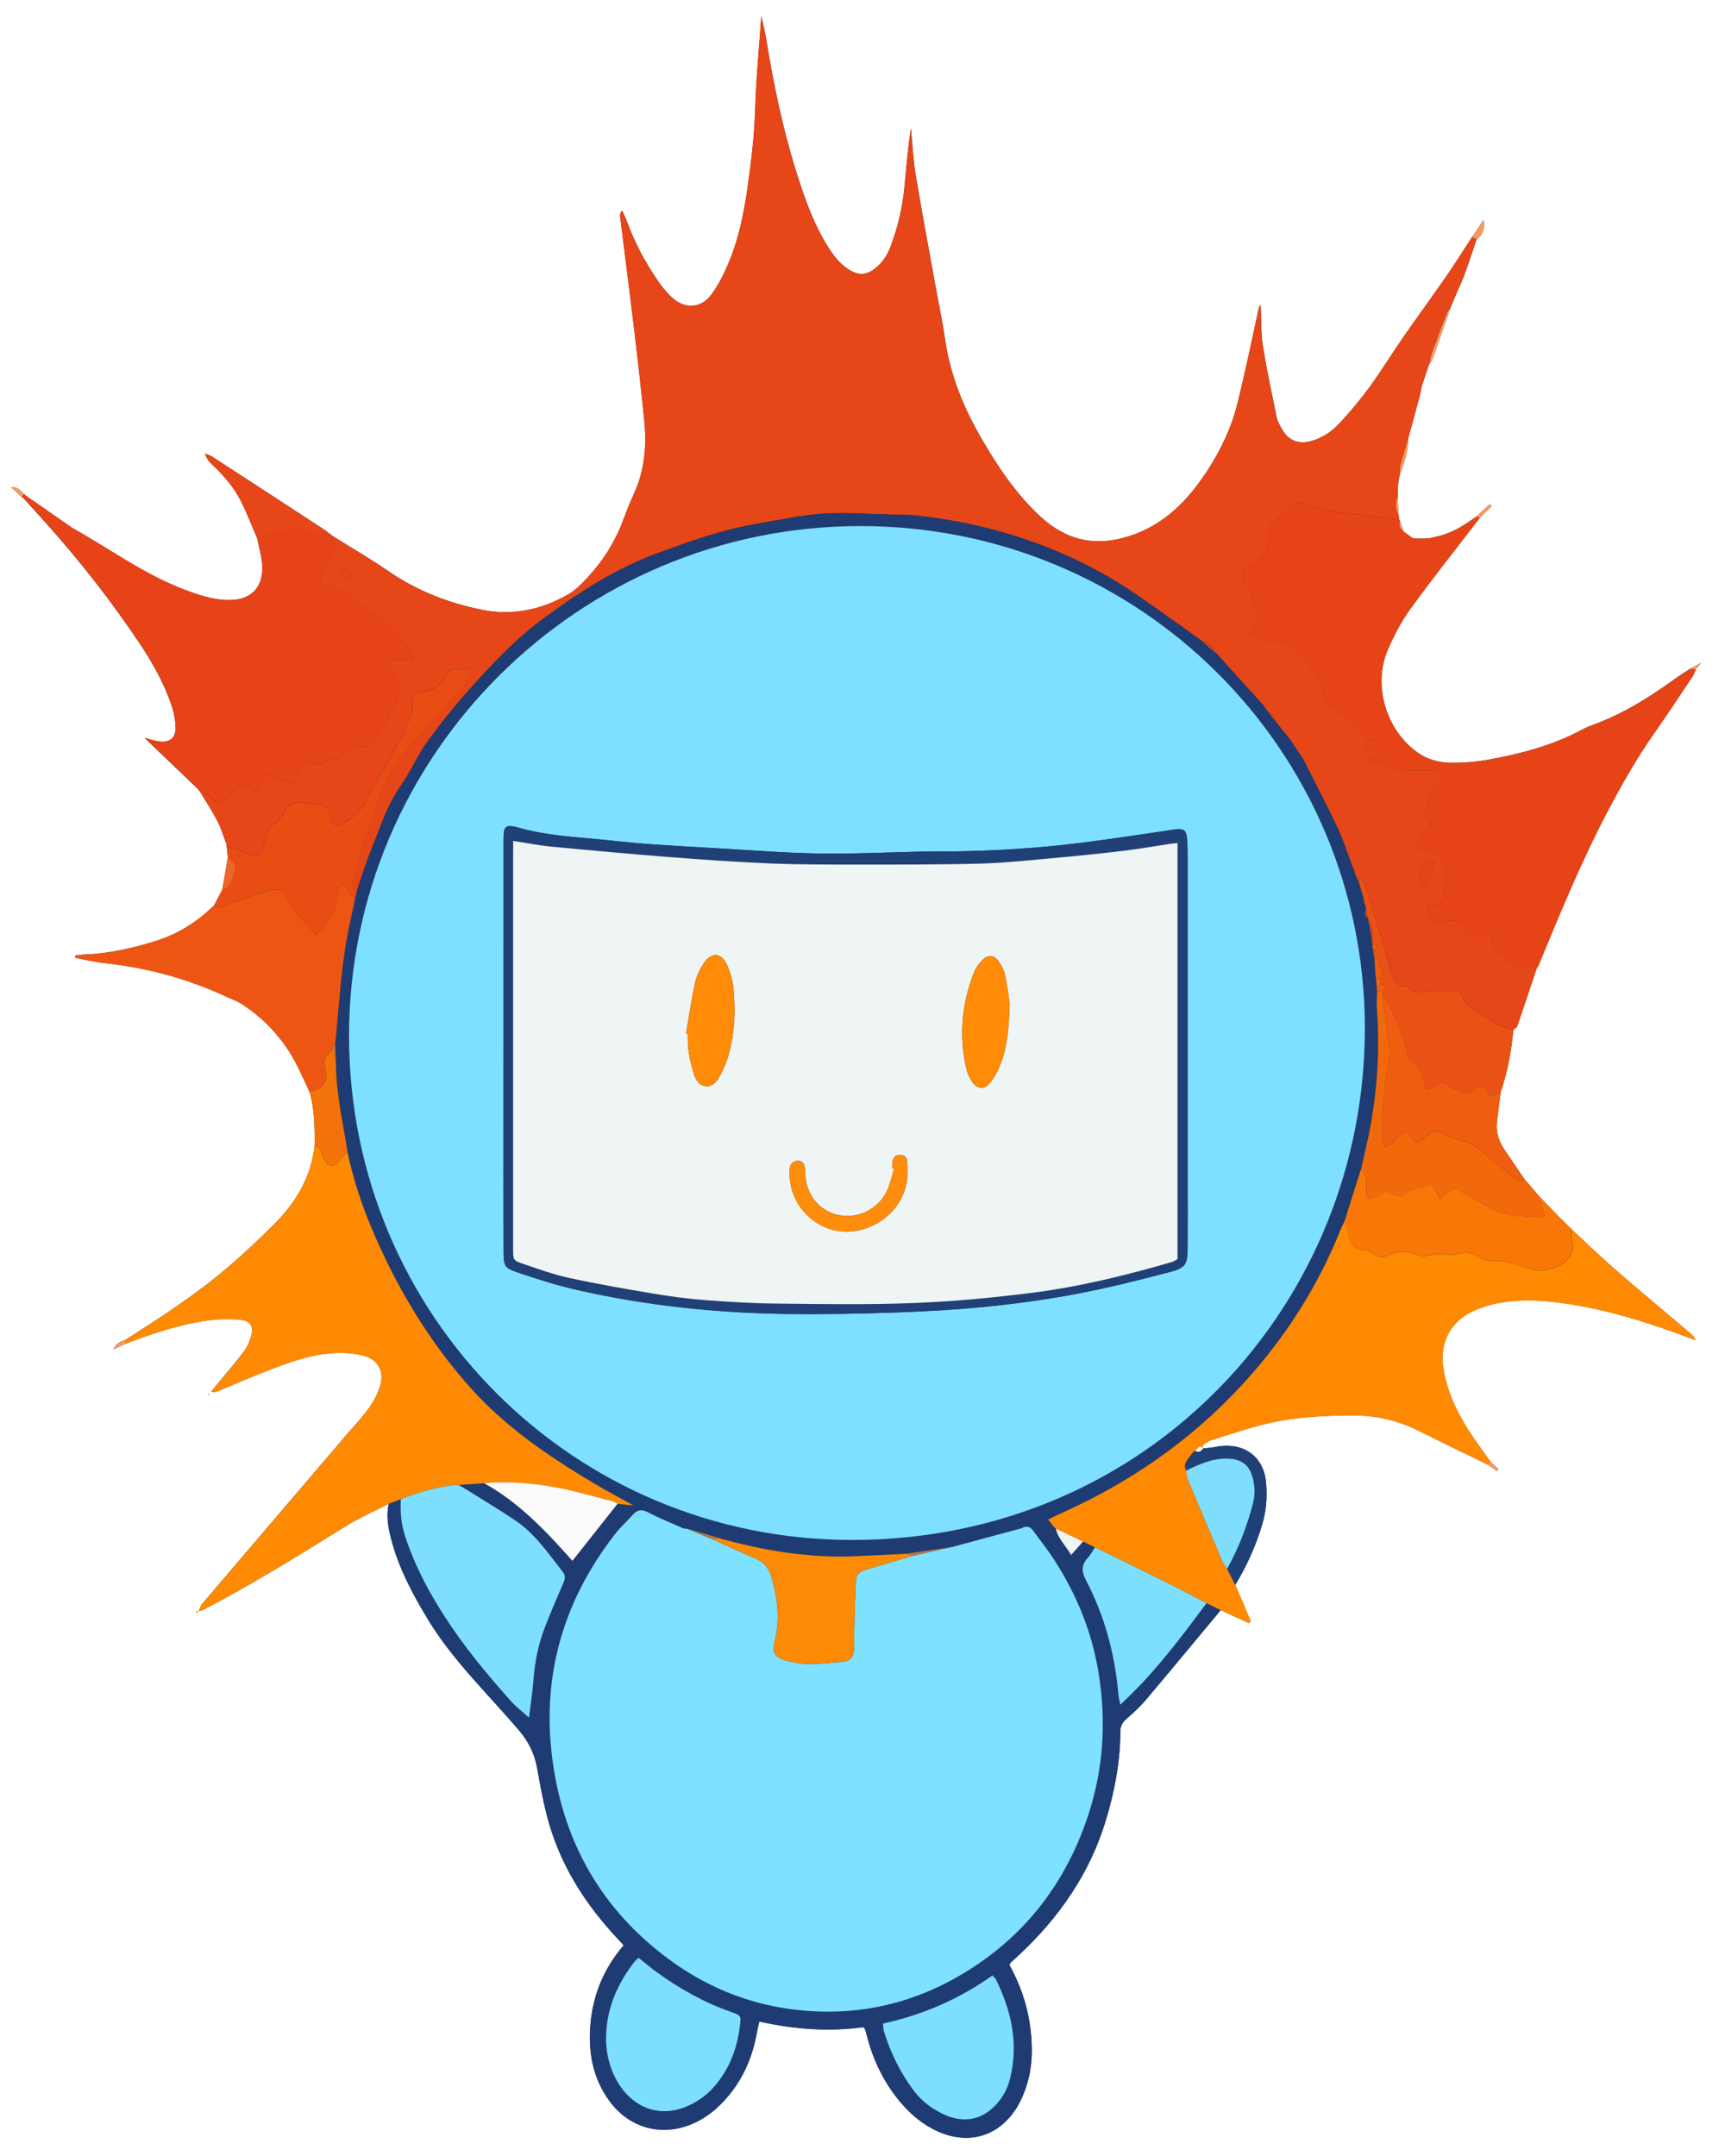 <?xml version="1.0" encoding="utf-8"?>
<!-- Generator: Adobe Illustrator 25.0.1, SVG Export Plug-In . SVG Version: 6.00 Build 0)  -->
<!--ORIGINAL VALUE: viewBox="0 0 595.28 841.89"-->
<svg version="1.1" id="Layer_1" xmlns="http://www.w3.org/2000/svg" xmlns:xlink="http://www.w3.org/1999/xlink" x="0px" y="0px"
	 viewBox="110 130 360 450" style="enable-background:new 0 0 595.28 841.89;" xml:space="preserve">
<rect x="110" y="130" width="360" height="450" fill="#333333" stroke="none"/>
<style type="text/css">
	.st0{fill:#FFFFFF;}
	.st1{fill:#E74618;}
	.st2{fill:#1E3C73;}
	.st3{fill:#E64417;}
	.st4{fill:#FE8A03;}
	.st5{fill:#FE8903;}
	.st6{fill:#E64318;}
	.st7{fill:#ED5612;}
	.st8{fill:#E94D13;}
	.st9{fill:#F87706;}
	.st10{fill:#EA5114;}
	.st11{fill:#F2690B;}
	.st12{fill:#EF5D10;}
	.st13{fill:#204078;}
	.st14{fill:#F3730A;}
	.st15{fill:#EE652A;}
	.st16{fill:#F89960;}
	.st17{fill:#D9451D;}
	.st18{fill:#7EE0FE;}
	.st19{fill:#7EE1FE;}
	.st20{fill:#7DDFFD;}
	.st21{fill:#FC8A04;}
	.st22{fill:#7EDFFD;}
	.st23{fill:#FCFBFB;}
	.st24{fill:#EFF4F4;}
	.st25{fill:#B47B40;}
	.st26{fill:#7EDEFB;}
	.st27{fill:#FF8B06;}
	.st28{fill:#FE8D0D;}
</style>
<g>
	<g>
		<path class="st0" d="M708.88,718.09c-280.64,0-561.28,0-841.92,0c0-198.4,0-396.8,0-595.2c280.64,0,561.28,0,841.92,0
			C708.88,321.29,708.88,519.69,708.88,718.09z M465.68,267.76c-0.16,0.16-0.32,0.32-0.48,0.48c-0.83,0.45-1.66,0.91-2.49,1.36
			c-1.06,0.7-2.16,1.36-3.19,2.11c-5.25,3.81-10.71,7.22-16.83,9.49c-0.9,0.33-1.79,0.7-2.63,1.15c-6.12,3.27-12.75,4.99-19.51,6.22
			c-2.34,0.43-4.75,0.62-7.13,0.64c-2.4,0.03-4.79-0.39-6.89-1.7c-7.04-4.39-10.23-14.25-6.9-21.92c1.29-2.98,2.83-5.93,4.73-8.55
			c4.69-6.44,9.65-12.69,14.5-19.01c0.82-0.79,1.63-1.59,2.45-2.38c-0.14-0.13-0.28-0.27-0.42-0.4c-0.95,0.88-1.91,1.76-2.86,2.64
			c-2.48,1.74-5,3.4-8.02,4.06c-0.2,0.05-0.4,0.1-0.6,0.14c-0.29,0.07-0.57,0.14-0.86,0.2c-0.31,0.03-0.61,0.06-0.92,0.1
			c-0.8,0-1.6,0.01-2.41,0.01c-0.15-0.04-0.31-0.07-0.46-0.11c-0.6-0.44-1.2-0.88-1.81-1.32c-0.26-0.73-0.52-1.46-0.78-2.19
			c-0.01-0.15-0.08-0.25-0.21-0.3c-0.02-0.32-0.04-0.65-0.06-0.97c-0.07-1.26-0.14-2.51-0.22-3.77c0.02-0.82,0.04-1.65,0.06-2.47
			c0.05-0.34,0.1-0.68,0.14-1.03c0.1-0.46,0.2-0.92,0.3-1.39c0.97-2.32,1.68-4.7,1.67-7.25c0.37-1.35,0.74-2.7,1.11-4.05
			c0.41-1.53,0.82-3.06,1.23-4.58c0.11-0.46,0.23-0.92,0.34-1.38c0.07-0.34,0.14-0.68,0.2-1.03c0.51-1.52,1.02-3.05,1.53-4.57
			c0.2-0.24,0.49-0.44,0.59-0.72c1.3-3.67,2.57-7.34,3.84-11.01c0.44-1.04,0.88-2.08,1.32-3.13c0.32-0.72,0.63-1.43,0.95-2.15
			c0.17-0.41,0.33-0.81,0.5-1.22c0.32-0.87,0.63-1.75,0.95-2.62c0.58-1.73,1.17-3.45,1.75-5.18c1.37-0.93,1.72-2.31,1.44-4.05
			c-0.79,1.19-1.59,2.38-2.38,3.57c-1.79,2.73-3.52,5.5-5.38,8.19c-3,4.34-6.12,8.59-9.12,12.92c-2.32,3.35-4.45,6.83-6.84,10.13
			c-1.88,2.58-3.95,5.03-6.1,7.39c-1.62,1.78-3.58,3.21-5.95,3.9c-2.94,0.86-5.13-0.12-6.52-2.84c-0.33-0.64-0.71-1.28-0.85-1.97
			c-1.02-5-2.11-9.98-2.9-15.02c-0.44-2.8-0.33-5.68-0.46-8.53c-0.33,0.29-0.37,0.59-0.43,0.89c-1.45,6.55-2.78,13.12-4.4,19.63
			c-1.26,5.07-3.48,9.77-6.35,14.15c-4.03,6.15-8.91,11.2-16.19,13.56c-7.09,2.3-13.17,0.95-18.59-4.06
			c-5-4.61-8.74-10.16-12.13-15.98c-3.82-6.53-6.69-13.41-7.77-20.98c-0.53-3.71-1.32-7.39-1.99-11.08
			c-1.4-7.78-2.87-15.55-4.16-23.34c-0.53-3.18-0.66-6.42-0.97-9.63c-0.64,4.09-0.97,8.15-1.35,12.2c-0.41,4.32-1.41,8.5-2.94,12.56
			c-0.72,1.91-1.86,3.53-3.55,4.72c-1.41,1-2.83,1.21-4.47,0.35c-2-1.04-3.38-2.64-4.58-4.45c-2.44-3.7-4.14-7.74-5.59-11.9
			c-3.64-10.44-5.97-21.2-7.73-32.09c-0.26-1.62-0.67-3.22-1.02-4.85c-0.45,6.54-1.09,12.98-1.28,19.43
			c-0.16,5.29-0.78,10.51-1.5,15.72c-0.79,5.71-1.89,11.36-4.18,16.68c-0.94,2.18-2.04,4.36-3.44,6.27
			c-2.12,2.9-5.49,3.14-8.15,0.73c-1.17-1.06-2.2-2.32-3.09-3.63c-2.67-3.9-4.86-8.07-6.49-12.52c-0.26-0.71-0.6-1.38-0.91-2.07
			c-0.4,0.43-0.47,0.8-0.43,1.15c1,8.08,2.05,16.16,3.01,24.25c0.73,6.1,1.41,12.21,2.03,18.33c0.54,5.32,0.1,10.52-2.19,15.46
			c-0.87,1.88-1.61,3.83-2.35,5.77c-1.63,4.32-4.09,8.13-7.19,11.52c-1.23,1.34-2.58,2.71-4.13,3.61
			c-5.58,3.22-11.63,4.5-17.99,3.23c-7.02-1.41-13.6-3.98-19.57-8.08c-3.81-2.62-7.82-4.94-11.74-7.4l0.01,0.01
			c-0.17-0.13-0.34-0.25-0.51-0.38c-0.04-0.14-0.13-0.18-0.27-0.15c-0.23-0.21-0.44-0.46-0.7-0.63c-7.8-5.1-15.6-10.19-23.42-15.26
			c-0.49-0.32-1.07-0.48-1.61-0.72c0.28,0.99,0.8,1.65,1.41,2.22c2.47,2.3,4.66,4.82,6.15,7.85c1.23,2.49,2.23,5.1,3.33,7.65
			c0.36,1.95,0.98,3.89,1.04,5.85c0.15,4.5-2.41,6.99-6.85,7.02c-3.33,0.02-6.41-1.04-9.47-2.2c-8.4-3.18-15.6-8.55-23.37-12.87
			c-0.07-0.04-0.12-0.1-0.19-0.14c-3.2-2.22-6.4-4.44-9.59-6.67c-0.04-0.11-0.12-0.19-0.24-0.22c-0.68-0.83-1.42-1.56-2.72-1.5
			c0.74,0.67,1.47,1.34,2.21,2.02c0.06,0.12,0.16,0.19,0.29,0.2c1.66,1.83,3.33,3.65,4.97,5.49c7.07,7.93,13.61,16.28,19.5,25.12
			c2.62,3.93,4.89,8.05,6.46,12.51c0.54,1.55,0.87,3.25,0.91,4.89c0.05,2.18-1.26,3.16-3.44,2.88c-0.93-0.12-1.83-0.44-3.03-0.74
			c3.89,3.72,7.56,7.23,11.23,10.73l-0.06,0.05l0.12,0.02c-0.02,0.14,0.04,0.22,0.18,0.24c1.25,2.09,2.6,4.12,3.73,6.28
			c0.78,1.5,1.26,3.17,1.87,4.76c0.02,0.17,0.05,0.33,0.07,0.5c0.08,0.78,0.17,1.57,0.25,2.35c-0.39,2.25-0.78,4.51-1.17,6.76
			c-0.55,1.06-1.1,2.12-1.66,3.19c-3.39,3.37-7.31,5.9-11.89,7.38c-5.04,1.63-10.17,2.75-15.48,2.96c-0.55,0.02-1.09,0.11-1.64,0.17
			c0,0.16,0,0.33,0,0.49c2.02,0.38,4.02,0.88,6.06,1.1c8.98,0.96,17.56,3.3,25.74,7.14c1.01,0.47,2.09,0.84,3.01,1.44
			c4.69,3.09,8.43,7.08,11.09,12.04c1.09,2.04,2,4.17,2.99,6.26c1.06,3.61,1.06,7.32,1.06,11.03c-0.65,6.68-3.88,12.06-8.52,16.67
			c-3.05,3.03-6.18,6-9.44,8.79c-6.73,5.77-14.15,10.59-21.63,15.32c-1.05,0.3-1.93,0.84-2.46,1.95c0.82-0.38,1.64-0.77,2.46-1.15
			c5.59-2.14,11.26-4.06,17.21-4.89c2.27-0.32,4.62-0.36,6.9-0.15c2.08,0.19,2.76,1.36,2.24,3.36c-0.3,1.13-0.8,2.28-1.49,3.21
			c-1.62,2.17-3.41,4.22-5.13,6.31c-0.57,0.7-1.15,1.39-1.73,2.09c0.62,0.2,0.97,0.09,1.31-0.05c3.39-1.4,6.75-2.86,10.16-4.2
			c4.54-1.78,9.12-3.48,14.04-3.77c2.11-0.12,4.34,0.01,6.37,0.55c2.98,0.8,4.29,3.37,3.38,6.3c-0.51,1.64-1.35,3.24-2.35,4.64
			c-1.39,1.94-3.07,3.68-4.62,5.5c-10.06,11.78-20.12,23.55-30.16,35.34c-0.36,0.43-0.51,1.03-0.76,1.55
			c-0.18,0.03-0.36,0.05-0.54,0.08c0.02,0.07,0.03,0.14,0.05,0.22c0.16-0.1,0.32-0.2,0.48-0.31c0.3-0.08,0.63-0.11,0.9-0.25
			c10.12-5.26,19.81-11.26,29.48-17.3c2.96-1.85,6.19-3.26,9.29-4.87c-0.52,2.41-0.14,4.76,0.45,7.09
			c1.54,6.11,4.45,11.59,7.68,16.94c5.21,8.61,12.48,15.54,18.95,23.11c2.05,2.4,3.34,4.91,3.9,8.02c0.82,4.55,1.64,9.15,3.1,13.51
			c2.72,8.13,7.35,15.21,13.17,21.52c0.59,0.64,1.18,1.28,1.8,1.96c-4.08,4.73-6.33,10.11-6.91,16.16
			c-0.57,5.9,0.37,11.5,3.97,16.38c4.01,5.44,10.4,7.32,16.62,4.97c2.43-0.92,4.54-2.35,6.38-4.16c4.38-4.3,6.81-9.58,7.81-15.58
			c0.1-0.59,0.27-1.17,0.44-1.87c7.33,1.64,14.54,2.17,21.71,1.17c0.21,0.28,0.34,0.39,0.38,0.53c0.18,0.61,0.33,1.23,0.5,1.85
			c1.36,5.01,3.63,9.54,7.02,13.49c2.11,2.45,4.55,4.49,7.51,5.84c6.51,2.97,12.9,1.09,16.63-4.98c0.83-1.35,1.46-2.85,1.95-4.35
			c1.4-4.27,1.38-8.66,0.73-13.05c-0.65-4.38-2.15-8.5-4.24-12.3c0.14-0.27,0.18-0.44,0.29-0.54c0.52-0.49,1.07-0.96,1.59-1.45
			c8.46-7.88,14.87-17.08,18.24-28.23c1.81-5.99,3-12.1,3.01-18.38c0-1.13,0.34-1.94,1.19-2.69c1.44-1.26,2.88-2.55,4.11-4.01
			c5.26-6.22,10.44-12.5,15.65-18.76c1.96,0.9,3.91,1.8,5.87,2.7c0.13-0.13,0.26-0.27,0.39-0.4c-1.07-2.52-2.14-5.03-3.21-7.55
			c2.39-3.96,4.29-8.16,5.61-12.58c0.85-2.82,1.09-5.69,0.83-8.7c-0.55-6.28-5.62-8.62-10.65-7.51c-0.82,0.18-1.68,0.2-2.51,0.3
			c-0.03-0.25-0.16-0.65-0.06-0.72c0.59-0.4,1.19-0.85,1.86-1.05c3.95-1.22,7.87-2.6,11.89-3.51c5.6-1.28,11.34-1.56,17.09-1.63
			c5.06-0.06,9.78,0.99,14.28,3.25c4.76,2.4,9.57,4.7,14.36,7.04c0.64,0.45,1.29,0.89,1.93,1.34c0.09-0.13,0.19-0.27,0.28-0.4
			c-0.54-0.51-1.09-1.02-1.63-1.52c-1.65-2.35-3.41-4.64-4.92-7.08c-2.46-3.96-4.35-8.18-5-12.86c-0.65-4.63,1.32-8.89,5.43-11.11
			c1.79-0.97,3.83-1.63,5.83-2.04c5.16-1.05,10.34-0.61,15.49,0.22c8.24,1.32,16.15,3.8,23.94,6.72c0.68,0.25,1.36,0.49,2.04,0.74
			c-0.33-0.76-0.83-1.16-1.31-1.57c-5.18-4.39-10.4-8.74-15.53-13.2c-3.13-2.72-6.11-5.62-9.15-8.44c-0.6-0.6-1.2-1.2-1.8-1.8
			c-0.2-0.19-0.41-0.39-0.61-0.58c-1.46-1.52-2.92-3.04-4.39-4.56c-0.97-1.14-1.95-2.28-2.92-3.41c-1.42-2.09-2.85-4.18-4.26-6.28
			c-1.19-1.77-1.76-3.71-1.49-5.86c0.26-2.04,0.51-4.07,0.77-6.11c1.44-4.21,2.22-8.55,2.65-12.96c0.28-0.26,0.7-0.47,0.81-0.79
			c1.38-4.03,2.72-8.08,4.07-12.13c0.1-0.12,0.24-0.23,0.29-0.37c4.45-10.77,8.85-21.55,14.27-31.9c3.01-5.75,6.17-11.35,9.89-16.65
			c2.75-3.92,5.39-7.92,8.05-11.9c0.3-0.45,0.46-1,0.68-1.5c0.42-0.5,0.84-1,1.26-1.5c0.16-0.16,0.32-0.32,0.48-0.47
			c0.05-0.03,0.11-0.06,0.15-0.11c0.02-0.02,0.01-0.07,0.02-0.11C465.78,267.6,465.73,267.68,465.68,267.76z M153.63,421.11
			c0.05-0.04,0.11-0.09,0.16-0.13c-0.05-0.05-0.1-0.13-0.15-0.13c-0.05,0-0.11,0.08-0.16,0.12
			C153.53,421.01,153.58,421.06,153.63,421.11z"/>
		<path class="st1" d="M406.55,211.59c-0.11,0.46-0.23,0.92-0.34,1.38c-0.41,1.53-0.82,3.06-1.23,4.58
			c-0.37,1.35-0.74,2.7-1.11,4.05c-0.54,1.84-1.11,3.66-1.6,5.51c-0.14,0.55-0.05,1.16-0.07,1.74c-0.1,0.46-0.2,0.92-0.3,1.39
			c-0.05,0.34-0.1,0.68-0.14,1.03c-0.02,0.82-0.04,1.65-0.06,2.47c-0.47,1.29-0.55,2.55,0.22,3.77c0.02,0.32,0.04,0.65,0.06,0.97
			c-1.1-0.12-2.2-0.21-3.3-0.36c-2.67-0.35-5.33-0.87-8.01-1.04c-2.66-0.16-5.18-0.74-7.61-1.79c-1.89-0.81-2.78-0.58-4.11,1.01
			c-0.64,0.77-1.41,1.51-2.26,2.01c-1.17,0.68-1.71,1.49-1.71,2.87c0,3.21-1.34,5.62-4.39,7.01c-1.56,0.71-1.8,2.19-0.74,3.57
			c0.39,0.5,0.98,0.92,1.17,1.49c0.53,1.57,0.8,3.22,1.34,4.79c0.43,1.24,0.07,2.17-0.66,3.09c-0.26,0.33-0.55,0.63-1.09,1.25
			c2.07,0.56,3.8,1.42,5.54,1.43c3.07,0.03,4.9,1.96,6.41,3.97c1.02,1.37,1.87,2.88,3.08,4.16c0.42,0.44,0.84,1.35,0.66,1.82
			c-0.7,1.89,0.38,2.79,1.65,3.76c1.7,1.3,3.42,2.6,4.95,4.09c0.89,0.87,1.62,1.63,2.99,1.54c0.48-0.03,1.01,0.49,1.65,0.83
			c-0.98,0.9-3.11,0.02-2.63,2.23c0.88,0.17,1.7,0.33,2.35,0.46c1.02,2.01-2.04,0.71-1.47,2.29c0.65,0.08,1.4-0.01,1.98,0.26
			c2.98,1.39,6.11,1.69,9.34,1.53c1.51-0.08,2.96,0.17,4.6,1.1c-0.56,0.64-0.9,1.31-1.45,1.6c-1.22,0.63-1.59,1.63-1.86,2.86
			c-0.31,1.43-0.84,2.81-1.28,4.23c1.88,0.9,1.94,1.3,0.47,2.97c-0.71,0.81-1.33,1.7-2.22,2.86c0.74,0.54,1.21,1.15,1.77,1.25
			c0.96,0.18,1.98,0.05,2.95,0.05c0.46,0.69,0.99,1.3,1.31,2.01c0.28,0.62,0.49,1.34,0.47,2.01c-0.05,1.5-0.31,2.99-0.39,4.49
			c-0.1,2.03-0.39,2.43-2.44,2.85c-0.38,0.08-0.76,0.12-1.15,0.18c0,0.34-0.05,0.58,0.01,0.79c0.73,2.56,1.54,2.92,4.08,2.21
			c0.75-0.21,1.73-0.02,2.46,0.3c0.69,0.3,1.35,0.93,1.76,1.57c0.72,1.13,1.71,1.32,2.87,1.19c0.9-0.1,1.79-0.22,2.95-0.37
			c-0.41,0.92-0.69,1.54-0.9,2c0.92,0.96,1.67,1.84,2.52,2.61c0.81,0.73,1.64,1.62,2.62,1.92c1.41,0.44,2.97,0.41,4.47,0.59
			c-1.35,4.05-2.69,8.09-4.07,12.13c-0.11,0.32-0.53,0.53-0.81,0.79c-0.51-0.16-1.01-0.32-1.52-0.48c-0.52-0.16-1.1-0.21-1.55-0.49
			c-1.96-1.2-3.86-2.5-5.81-3.7c-0.85-0.52-1.61-1.03-1.69-2.14c-0.07-1-0.75-1.35-1.64-1.36c-1.41-0.02-2.81,0.04-4.22,0.01
			c-1.95-0.03-4.1,1.14-5.74-0.9c-2.18,0.13-2.83-1.49-3.33-3.09c-0.99-3.18-1.84-6.4-2.8-9.58c-0.94-3.11-1.93-6.21-2.95-9.3
			c-0.09-0.28-0.59-0.42-0.89-0.63c-0.19,0.03-0.37,0.05-0.56,0.08l0.03-0.01c-0.13-0.34-0.27-0.68-0.4-1.02
			c-0.09-0.09-0.12-0.2-0.08-0.33c-0.21-0.52-0.42-1.04-0.62-1.56c-0.94-2.52-1.72-5.11-2.87-7.53c-2.24-4.73-4.68-9.37-7.03-14.05
			c-0.18-0.32-0.37-0.64-0.55-0.96l0.04,0.03c-0.14-0.19-0.28-0.37-0.43-0.56c-0.64-0.97-1.27-1.95-1.91-2.92
			c-0.13-0.15-0.26-0.31-0.38-0.46l-0.06-0.08c-0.22-0.27-0.44-0.54-0.66-0.81c-0.27-0.33-0.55-0.66-0.82-0.99
			c-0.11-0.16-0.22-0.31-0.33-0.47c-0.38-0.47-0.75-0.94-1.13-1.4c0.03-0.8-0.29-1.32-1.13-1.44c-0.11-0.14-0.22-0.27-0.32-0.41
			c-0.14-0.2-0.27-0.4-0.41-0.61c-0.19-0.26-0.38-0.51-0.57-0.77c-0.2-0.21-0.39-0.41-0.59-0.62c-2.84-3.15-5.68-6.3-8.53-9.44
			c-0.19-0.21-0.38-0.42-0.58-0.63c-0.15-0.01-0.26-0.08-0.31-0.22c-0.43-1.2-1.1-2.12-2.51-2.18c-1.93-1.39-3.83-2.81-5.78-4.17
			c-4.03-2.81-7.97-5.78-12.17-8.33c-4.76-2.9-9.77-5.36-14.99-7.38c-8.85-3.42-17.98-5.56-27.41-6.5
			c-1.43-0.14-2.87-0.12-4.31-0.15c-4.87-0.1-9.76-0.51-14.6-0.19c-4.6,0.3-9.14,1.35-13.71,2.1c-7.37,1.22-14.33,3.76-21.3,6.35
			c-8.57,3.18-16.07,8.12-23.37,13.48c-5.64,4.14-10.42,9.2-15.06,14.38c-3.23,3.61-6.3,7.39-9.14,11.32
			c-2.09,2.89-3.48,6.27-5.54,9.18c-2.86,4.04-4.26,8.7-6.09,13.17c-1.14,2.78-2.01,5.66-3,8.5c-0.69-0.06-1.03-0.46-0.91-1.13
			c0.2-1.09,0.36-2.21,0.73-3.24c1.24-3.41,1.61-7.11,3.41-10.34c0.11-0.2,0.08-0.47,0.14-0.7c1.67-6.46,4.85-12.03,9.71-16.63
			c0.69-0.65,1.25-1.44,1.87-2.16c1.24-1.45,2.46-2.91,3.71-4.35c1.25-1.44,2.61-2.8,3.75-4.32c0.57-0.76,0.78-1.81,1.32-3.15
			c-1.54,0-2.63-0.09-3.7,0.04c-0.45,0.06-1,0.5-1.22,0.92c-1.2,2.25-2.86,3.71-5.54,3.85c-1.19,0.06-1.84,0.76-1.77,2.07
			c0.04,0.86,0.06,1.81-0.24,2.59c-0.81,2.06-1.69,4.1-2.74,6.04c-2.04,3.78-4.32,7.44-6.27,11.27c-1.1,2.15-2.56,3.78-4.59,5.01
			c-2.19,1.32-2.9,1.05-3.41-1.4c-0.33-1.61-0.78-1.99-2.35-2.13c-1.18-0.1-2.36-0.26-3.53-0.42c-1.37-0.19-2.47,0.04-3.26,1.38
			c-0.64,1.08-1.36,2.27-2.36,2.96c-1.2,0.83-1.6,1.89-1.91,3.13c-0.17,0.69-0.39,1.38-0.49,2.09c-0.15,1.12-0.84,1.52-1.84,1.4
			c-0.77-0.09-1.54-0.33-2.27-0.6c-1.04-0.38-2.05-0.86-3.07-1.29c-0.16-0.16-0.32-0.33-0.48-0.49c-0.61-1.59-1.09-3.26-1.87-4.76
			c-1.12-2.15-2.47-4.19-3.73-6.28c1.23-0.09,1.81,0.83,2.51,1.59c0.96,1.04,1.81,1.16,2.85,0.26c0.78-0.67,1.53-1.43,2.08-2.29
			c0.7-1.1,1.46-1.08,2.41-0.5c0.27,0.16,0.55,0.33,0.8,0.52c0.95,0.71,1.63,0.4,2.12-0.56c0.18-0.35,0.3-0.74,0.46-1.1
			c0.6-1.31,0.81-1.38,2.18-0.88c1.46,0.53,2.93,1.04,4.26,1.52c0.31-0.33,0.39-0.38,0.41-0.44c0.31-0.82,0.6-1.64,0.91-2.45
			c0.72-1.87,1.06-1.99,3.01-1.32c0.57,0.2,1.58,0.43,1.76,0.19c0.9-1.24,2.12-1.19,3.41-1.3c0.51-0.04,1.1-0.6,1.41-1.07
			c0.69-1.05,1.83-1.76,2.8-1.51c2.41,0.62,3.12-1.1,4-2.52c1.17-1.9,2.12-3.93,3.23-5.86c1.46-2.53,1.51-4.96-0.37-7.29
			c-0.55-0.69-0.84-1.33-0.17-2.21c1.36-0.06,2.76-0.13,4.61-0.21c-0.47-1.04-0.67-1.78-1.09-2.35c-2.37-3.24-5.19-6.04-8.63-8.15
			c-0.75-0.46-1.59-0.79-2.24-1.36c-2.13-1.86-4.4-3.38-7.57-3.56c0.2-1.05,0.23-1.93,0.54-2.7c0.44-1.1,0.99-2.19,1.67-3.15
			c0.72-1.01,0.93-1.97,0.5-3.13c-0.16-0.43-0.14-0.93-0.2-1.4c3.92,2.46,7.93,4.78,11.74,7.4c5.97,4.1,12.55,6.67,19.57,8.08
			c6.36,1.28,12.41-0.01,17.99-3.23c1.56-0.9,2.9-2.26,4.13-3.61c3.1-3.39,5.56-7.2,7.19-11.52c0.73-1.94,1.47-3.89,2.35-5.77
			c2.3-4.94,2.73-10.14,2.19-15.46c-0.62-6.12-1.3-12.23-2.03-18.33c-0.97-8.09-2.01-16.17-3.01-24.25
			c-0.04-0.35,0.03-0.72,0.43-1.15c0.3,0.69,0.65,1.36,0.91,2.07c1.63,4.45,3.82,8.62,6.49,12.52c0.89,1.31,1.92,2.58,3.09,3.63
			c2.67,2.4,6.04,2.17,8.15-0.73c1.4-1.91,2.5-4.09,3.44-6.27c2.29-5.32,3.39-10.98,4.18-16.68c0.72-5.22,1.34-10.43,1.5-15.72
			c0.2-6.45,0.83-12.89,1.28-19.43c0.35,1.63,0.76,3.23,1.02,4.85c1.76,10.9,4.09,21.65,7.73,32.09c1.45,4.16,3.15,8.2,5.59,11.9
			c1.2,1.82,2.57,3.41,4.58,4.45c1.64,0.85,3.06,0.65,4.47-0.35c1.68-1.19,2.83-2.81,3.55-4.72c1.53-4.05,2.54-8.24,2.94-12.56
			c0.38-4.06,0.71-8.12,1.35-12.2c0.31,3.21,0.45,6.45,0.97,9.63c1.29,7.8,2.76,15.56,4.16,23.34c0.67,3.69,1.45,7.37,1.99,11.08
			c1.08,7.56,3.96,14.44,7.77,20.98c3.4,5.81,7.14,11.36,12.13,15.98c5.42,5.01,11.51,6.36,18.59,4.06
			c7.29-2.37,12.16-7.41,16.19-13.56c2.87-4.38,5.09-9.09,6.35-14.15c1.62-6.51,2.95-13.08,4.4-19.63c0.07-0.3,0.1-0.6,0.43-0.89
			c0.14,2.85,0.03,5.73,0.46,8.53c0.79,5.03,1.88,10.02,2.9,15.02c0.14,0.69,0.53,1.33,0.85,1.97c1.39,2.72,3.58,3.69,6.52,2.84
			c2.37-0.69,4.33-2.12,5.95-3.9c2.15-2.36,4.22-4.81,6.1-7.39c2.4-3.29,4.52-6.78,6.84-10.13c3-4.33,6.12-8.59,9.12-12.92
			c1.86-2.68,3.59-5.45,5.38-8.19c0.31,0.16,0.63,0.32,0.94,0.47c-0.58,1.73-1.17,3.45-1.75,5.18c-0.32,0.87-0.63,1.75-0.95,2.62
			c-0.17,0.41-0.33,0.81-0.5,1.22c-0.32,0.72-0.63,1.43-0.95,2.15c-0.44,1.04-0.88,2.08-1.32,3.13c-0.27,0.36-0.63,0.69-0.79,1.09
			c-1.08,2.78-2.13,5.57-3.15,8.38c-0.26,0.72-0.34,1.5-0.5,2.26c-0.51,1.52-1.02,3.05-1.53,4.57
			C406.68,210.91,406.62,211.25,406.55,211.59z M407.61,315.13c0.65-1.88,1.24-3.59,1.83-5.33c-1.92-0.27-2.39,0.19-3.13,2.83
			C405.95,313.93,406.2,314.44,407.61,315.13z M182.82,250.8c0.35-0.85,0.53-1.67-0.6-2.03c-0.21-0.07-0.86,0.47-0.9,0.79
			C181.18,250.55,181.75,250.95,182.82,250.8z"/>
		<path class="st2" d="M364.38,266.98c2.84,3.15,5.68,6.3,8.53,9.44c0.2,0.21,0.39,0.41,0.59,0.62c0.19,0.26,0.38,0.51,0.57,0.77
			c0.14,0.2,0.27,0.4,0.41,0.61c0.11,0.14,0.22,0.27,0.33,0.41c0.38,0.48,0.76,0.96,1.13,1.44c0.38,0.47,0.75,0.94,1.13,1.4
			c0.11,0.16,0.22,0.31,0.34,0.47c0.27,0.33,0.55,0.66,0.82,0.99c0.22,0.27,0.44,0.54,0.66,0.81c0,0,0.06,0.08,0.06,0.08
			c0.13,0.15,0.26,0.31,0.38,0.46c0.64,0.97,1.27,1.95,1.91,2.92c0.14,0.19,0.28,0.37,0.43,0.56c0,0-0.04-0.03-0.04-0.03
			c0.18,0.32,0.37,0.64,0.55,0.96c2.36,4.68,4.8,9.31,7.03,14.05c1.14,2.42,1.92,5.02,2.87,7.53c0.21,0.52,0.42,1.04,0.62,1.56
			c-0.04,0.12-0.01,0.23,0.08,0.33c0.13,0.34,0.27,0.68,0.4,1.02c0,0-0.03,0.01-0.03,0.01c0.14,0.22,0.29,0.45,0.43,0.68
			c0.12,0.41,0.24,0.81,0.35,1.22c0.22,0.7,0.43,1.4,0.65,2.1c0.03,0.24,0.06,0.48,0.09,0.72c0.12,0.41,0.25,0.82,0.37,1.23
			c0.02,0.22,0.04,0.45,0.06,0.67c-0.36,0.69-0.17,1.24,0.44,1.68c0.04,0.25,0.07,0.49,0.11,0.74c0.23,1.25,0.46,2.49,0.69,3.74
			c0.03,0.37,0.06,0.74,0.09,1.11c0.04,0.3,0.08,0.6,0.12,0.9c0.05,0.31,0.09,0.62,0.14,0.94c0.06,0.35,0.13,0.7,0.19,1.05
			c0.05,0.81,0.09,1.61,0.14,2.42c0.02,0.28,0.04,0.55,0.06,0.83c0.05,0.34,0.09,0.68,0.14,1.02c0.03,0.48,0.07,0.96,0.1,1.43
			c0.03,0.33,0.05,0.65,0.08,0.98c-0.01,1.34-0.11,2.69-0.02,4.03c0.57,7.89,0.11,15.72-1.23,23.5c-0.57,3.28-1.4,6.52-2.11,9.78
			c-1.11,3.52-2.22,7.04-3.33,10.56c-0.3,0.63-0.65,1.24-0.9,1.89c-4.77,12-11.65,22.71-20.33,32.18
			c-10.8,11.8-23.71,20.75-38.34,27.23c-0.76,0.34-1.5,0.72-2.4,1.16c0.54,0.68,0.87,1.11,1.21,1.54c0.15,0.13,0.3,0.25,0.45,0.38
			l-0.04-0.03c0.46,2.14,2.08,3.54,3.19,5.52c0.96-1.08,1.73-1.95,2.5-2.82c0.82,0.41,1.65,0.82,2.47,1.23
			c-0.49,0.73-0.89,1.54-1.48,2.17c-1.39,1.5-1.32,2.88-0.38,4.7c3.93,7.51,6.07,15.57,6.77,24.01c0.04,0.52,0.21,1.03,0.4,1.95
			c1.1-1.07,1.95-1.87,2.78-2.71c5.65-5.68,10.43-12.08,15.2-18.49c0.98,0.49,1.97,0.98,2.95,1.46
			c-5.21,6.26-10.39,12.54-15.65,18.76c-1.23,1.46-2.68,2.74-4.11,4.01c-0.86,0.75-1.19,1.56-1.19,2.69
			c-0.01,6.28-1.21,12.39-3.01,18.38c-3.37,11.15-9.78,20.36-18.24,28.23c-0.53,0.49-1.07,0.96-1.59,1.45
			c-0.11,0.1-0.15,0.27-0.29,0.54c2.08,3.8,3.59,7.92,4.24,12.3c0.65,4.39,0.67,8.78-0.73,13.05c-0.49,1.5-1.13,3.01-1.95,4.35
			c-3.73,6.08-10.12,7.96-16.63,4.98c-2.96-1.35-5.4-3.39-7.51-5.84c-3.39-3.95-5.65-8.49-7.02-13.49c-0.17-0.62-0.32-1.24-0.5-1.85
			c-0.04-0.14-0.18-0.25-0.38-0.53c-7.17,0.99-14.38,0.47-21.71-1.17c-0.17,0.7-0.34,1.28-0.44,1.87c-1,6-3.43,11.28-7.81,15.58
			c-1.84,1.81-3.95,3.25-6.38,4.16c-6.22,2.35-12.6,0.47-16.62-4.97c-3.6-4.89-4.54-10.48-3.97-16.38
			c0.58-6.05,2.84-11.44,6.91-16.16c-0.63-0.68-1.22-1.32-1.8-1.96c-5.81-6.3-10.45-13.38-13.17-21.52
			c-1.46-4.37-2.28-8.97-3.1-13.51c-0.56-3.11-1.85-5.62-3.9-8.02c-6.47-7.58-13.74-14.5-18.95-23.11
			c-3.23-5.35-6.14-10.83-7.68-16.94c-0.59-2.34-0.98-4.69-0.45-7.09c0.85-0.32,1.69-0.64,2.54-0.96c-0.11,2.56,0.04,5.04,0.85,7.54
			c1.96,6.06,4.88,11.61,8.3,16.92c4.07,6.32,8.86,12.1,13.86,17.7c1.07,1.2,2.39,2.19,3.75,3.42c0.36-3,0.76-5.6,0.97-8.21
			c0.29-3.69,1.04-7.27,2.37-10.71c1.15-2.97,2.42-5.9,3.68-8.82c0.39-0.9,0.79-1.69,0.05-2.65c-3.05-3.89-5.84-8.04-10.03-10.84
			c-3.83-2.56-7.8-4.92-11.71-7.36c1.76-0.12,3.53-0.23,5.29-0.35c7.35,4.07,13.01,10.1,18.44,16.22c3.22-4.08,6.32-8,9.42-11.92
			c0.96,0.1,1.92,0.2,3.31,0.34c-3.12-1.74-5.87-3.18-8.53-4.78c-9.25-5.56-18.13-11.56-25.42-19.71
			c-7.13-7.98-12.86-16.82-17.54-26.41c-3.59-7.34-6.52-14.9-8.2-22.91c-0.93-6.06-2.37-12.04-2.4-18.22
			c-0.05-1.45-0.1-2.9-0.16-4.35c0.06-0.55,0.14-1.11,0.19-1.66c0.76-7.93,1.17-15.91,2.94-23.72c0.4-1.76,0.75-3.53,1.12-5.3
			c0.11-0.48,0.23-0.96,0.34-1.44c0.99-2.84,1.86-5.72,3-8.5c1.83-4.48,3.23-9.13,6.09-13.17c2.06-2.91,3.45-6.29,5.54-9.18
			c2.84-3.92,5.91-7.7,9.14-11.32c4.63-5.18,9.41-10.24,15.06-14.38c7.29-5.36,14.8-10.29,23.37-13.48
			c6.97-2.59,13.93-5.13,21.3-6.35c4.56-0.75,9.11-1.8,13.71-2.1c4.84-0.32,9.73,0.09,14.6,0.19c1.44,0.03,2.88,0.01,4.31,0.15
			c9.42,0.94,18.56,3.07,27.41,6.5c5.23,2.02,10.23,4.48,14.99,7.38c4.19,2.55,8.13,5.52,12.17,8.33c1.95,1.36,3.86,2.78,5.78,4.17
			c0.84,0.73,1.68,1.46,2.51,2.18c0.05,0.14,0.16,0.22,0.31,0.22C364,266.56,364.19,266.77,364.38,266.98z M299.22,454.28
			c-3.58,0.18-7.15,0.37-10.73,0.52c-9.79,0.41-19.31-1.22-28.7-3.85c-2.14-0.64-4.28-1.27-6.42-1.91
			c-0.24-0.01-0.51,0.04-0.71-0.05c-2.48-1.09-4.99-2.11-7.4-3.35c-1.28-0.66-2.21-0.63-3.15,0.43c-1.28,1.43-2.71,2.73-3.88,4.24
			c-10.55,13.66-15.14,29.07-13.04,46.24c2.15,17.49,10.1,31.79,24.38,42.35c9.96,7.36,21.24,10.99,33.57,10.94
			c10.28-0.04,19.86-2.99,28.61-8.41c12.46-7.71,20.76-18.7,25.34-32.58c3.17-9.6,3.77-19.41,2.23-29.33
			c-1.35-8.71-4.61-16.76-9.43-24.15c-1.31-2-2.8-3.88-4.21-5.82c-0.58-0.79-1.26-1.19-2.25-0.72c-0.43,0.2-0.91,0.3-1.37,0.42
			c-4.41,1.19-8.82,2.38-13.22,3.57C305.63,453.33,302.43,453.8,299.22,454.28z M182.84,346.34c0.1,58.2,46.77,105.13,105.08,105.09
			c61.94-0.04,107.12-49.44,106.92-107.17c-0.2-57.78-47.01-104.43-105.22-104.45C230.75,239.78,182.81,287.62,182.84,346.34z
			 M243.28,538.64c-0.34,0.32-0.67,0.55-0.9,0.86c-3.01,3.92-5.12,8.21-5.72,13.2c-0.51,4.27,0.12,8.29,2.31,11.98
			c2.76,4.66,8.23,7.8,14.83,4.77c2.38-1.09,4.32-2.68,5.92-4.72c2.74-3.48,4.16-7.49,4.7-11.85c0.26-2.12,0.28-2.21-1.78-2.93
			c-5.7-1.98-10.89-4.91-15.75-8.45C245.67,540.62,244.52,539.63,243.28,538.64z M317.13,542.31c-6.92,4.93-14.54,8.24-22.84,10.03
			c0.07,0.71,0.04,1.2,0.18,1.65c1.41,4.54,3.47,8.75,6.36,12.53c1.54,2.01,3.52,3.48,5.75,4.6c3.97,2,7.75,1.52,10.66-1.22
			c1.74-1.63,2.92-3.59,3.51-5.89c1.89-7.34,0.35-14.22-2.89-20.86C317.73,542.89,317.47,542.69,317.13,542.31z"/>
		<path class="st3" d="M430.72,332.03c-1.5-0.17-3.05-0.15-4.47-0.59c-0.98-0.31-1.81-1.2-2.62-1.92c-0.85-0.76-1.6-1.64-2.52-2.61
			c0.21-0.46,0.49-1.08,0.9-2c-1.16,0.15-2.06,0.27-2.95,0.37c-1.17,0.13-2.15-0.06-2.87-1.19c-0.41-0.65-1.07-1.27-1.76-1.57
			c-0.74-0.32-1.72-0.51-2.46-0.3c-2.54,0.71-3.35,0.36-4.08-2.21c-0.06-0.21-0.01-0.46-0.01-0.79c0.39-0.06,0.77-0.11,1.15-0.18
			c2.05-0.42,2.34-0.82,2.44-2.85c0.07-1.5,0.34-2.99,0.39-4.49c0.02-0.67-0.19-1.39-0.47-2.01c-0.32-0.7-0.85-1.32-1.31-2.01
			c-0.97,0-1.99,0.13-2.95-0.05c-0.56-0.11-1.04-0.71-1.77-1.25c0.89-1.16,1.51-2.05,2.22-2.86c1.48-1.67,1.42-2.07-0.47-2.97
			c0.44-1.43,0.97-2.81,1.28-4.23c0.27-1.23,0.64-2.23,1.86-2.86c0.55-0.28,0.9-0.96,1.45-1.6c-1.64-0.94-3.09-1.18-4.6-1.1
			c-3.22,0.16-6.36-0.14-9.34-1.53c-0.58-0.27-1.33-0.18-1.98-0.26c-0.57-1.58,2.49-0.28,1.47-2.29c-0.65-0.13-1.47-0.29-2.35-0.46
			c-0.49-2.2,1.65-1.33,2.63-2.23c-0.64-0.34-1.16-0.86-1.65-0.83c-1.38,0.09-2.1-0.67-2.99-1.54c-1.53-1.49-3.25-2.79-4.95-4.09
			c-1.27-0.97-2.35-1.87-1.65-3.76c0.18-0.47-0.24-1.38-0.66-1.82c-1.21-1.27-2.06-2.79-3.08-4.16c-1.5-2.01-3.34-3.94-6.41-3.97
			c-1.74-0.02-3.48-0.87-5.54-1.43c0.54-0.62,0.83-0.92,1.09-1.25c0.73-0.92,1.09-1.86,0.66-3.09c-0.54-1.56-0.82-3.22-1.34-4.79
			c-0.19-0.56-0.78-0.98-1.17-1.49c-1.05-1.38-0.82-2.86,0.74-3.57c3.05-1.38,4.39-3.8,4.39-7.01c0-1.38,0.54-2.19,1.71-2.87
			c0.86-0.5,1.62-1.24,2.26-2.01c1.33-1.6,2.23-1.83,4.11-1.01c2.42,1.04,4.94,1.62,7.61,1.79c2.68,0.16,5.34,0.69,8.01,1.04
			c1.1,0.14,2.2,0.24,3.3,0.36c0.14,0.05,0.21,0.15,0.21,0.3c-0.32,0.94-0.01,1.65,0.78,2.19c0.6,0.44,1.2,0.88,1.81,1.32
			c0.15,0.04,0.31,0.07,0.46,0.11c0.8,0,1.6-0.01,2.4-0.01c0.31-0.03,0.61-0.06,0.92-0.1c0.29-0.07,0.57-0.14,0.86-0.2
			c0.2-0.05,0.4-0.1,0.6-0.14c3.03-0.66,5.55-2.32,8.02-4.06c0.28,0.05,0.56,0.1,0.84,0.15c-4.85,6.32-9.82,12.57-14.5,19.01
			c-1.9,2.62-3.44,5.57-4.73,8.55c-3.33,7.67-0.14,17.53,6.9,21.92c2.1,1.31,4.49,1.73,6.89,1.7c2.38-0.03,4.79-0.22,7.13-0.64
			c6.76-1.23,13.39-2.95,19.51-6.22c0.84-0.45,1.73-0.82,2.63-1.15c6.11-2.27,11.58-5.68,16.83-9.49c1.03-0.75,2.12-1.41,3.19-2.11
			c0.4,0.04,0.8,0.07,1.19,0.11c-0.22,0.5-0.38,1.05-0.68,1.5c-2.66,3.98-5.3,7.98-8.05,11.9c-3.72,5.3-6.88,10.91-9.89,16.65
			c-5.42,10.35-9.82,21.13-14.27,31.9C430.96,331.8,430.82,331.9,430.72,332.03z"/>
		<path class="st4" d="M193.64,442.92c-0.85,0.32-1.69,0.64-2.54,0.96c-3.1,1.61-6.33,3.02-9.29,4.87
			c-9.67,6.04-19.36,12.04-29.48,17.3c-0.27,0.14-0.6,0.17-0.9,0.25l0.01,0.02c0.25-0.52,0.4-1.13,0.76-1.55
			c10.04-11.79,20.1-23.57,30.16-35.34c1.56-1.82,3.23-3.56,4.62-5.5c1-1.4,1.84-3,2.35-4.64c0.91-2.93-0.4-5.5-3.38-6.3
			c-2.03-0.55-4.26-0.67-6.37-0.55c-4.91,0.28-9.5,1.99-14.04,3.77c-3.41,1.34-6.78,2.8-10.16,4.2c-0.34,0.14-0.7,0.25-1.31,0.05
			c0.58-0.7,1.15-1.39,1.73-2.09c1.72-2.09,3.51-4.14,5.13-6.31c0.69-0.93,1.19-2.08,1.49-3.21c0.53-2-0.16-3.18-2.24-3.36
			c-2.28-0.21-4.63-0.17-6.9,0.15c-5.95,0.83-11.62,2.75-17.21,4.89c0-0.27,0-0.53,0-0.8c7.48-4.72,14.9-9.55,21.63-15.32
			c3.26-2.8,6.39-5.76,9.44-8.79c4.63-4.61,7.87-9.99,8.52-16.67c0.39,0.35,0.88,0.63,1.15,1.05c0.34,0.52,0.45,1.18,0.74,1.74
			c1.04,2.01,2.14,2.07,3.55,0.25c0.43-0.56,0.94-1.06,1.41-1.58c1.68,8.01,4.62,15.57,8.2,22.91c4.68,9.58,10.41,18.43,17.54,26.41
			c7.28,8.15,16.17,14.15,25.42,19.71c2.66,1.6,5.41,3.04,8.53,4.78c-1.39-0.14-2.35-0.24-3.31-0.34c-0.36-0.18-0.69-0.42-1.07-0.52
			c-3.77-0.96-7.51-2.07-11.33-2.8c-5.09-0.97-10.26-1.41-15.46-0.98c-1.76,0.12-3.53,0.23-5.29,0.35
			C201.53,440.21,197.54,441.4,193.64,442.92z"/>
		<path class="st5" d="M364.75,466.07c-0.98-0.49-1.97-0.98-2.95-1.46c-3.12-1.6-6.22-3.24-9.36-4.81
			c-4.63-2.31-9.29-4.56-13.93-6.83c-0.82-0.41-1.65-0.82-2.47-1.23c-1.9-0.9-3.8-1.8-5.69-2.7c0,0,0.04,0.03,0.04,0.03
			c-0.15-0.13-0.3-0.25-0.45-0.38c-0.34-0.43-0.68-0.86-1.21-1.54c0.89-0.43,1.63-0.82,2.4-1.16c14.63-6.48,27.54-15.43,38.34-27.23
			c8.68-9.48,15.56-20.19,20.33-32.18c0.26-0.65,0.6-1.26,0.9-1.89c0.21,0.8,0.5,1.6,0.61,2.41c0.36,2.72,1.05,3.45,3.79,3.93
			c0.45,0.08,0.95,0.24,1.29,0.52c1.13,0.94,2.31,0.98,3.55,0.35c1.91-0.97,3.79-0.77,5.72-0.04c0.63,0.24,1.43,0.42,2.05,0.26
			c1.56-0.41,3.06-0.5,4.65-0.2c0.73,0.14,1.55-0.21,2.33-0.32c1.27-0.17,2.46-0.24,3.65,0.59c0.81,0.56,1.93,1.01,2.88,0.97
			c3.1-0.14,5.89,0.93,8.75,1.83c2.05,0.65,6.15-0.58,7.35-2.31c0.71-1.02,1.26-2.17,0.83-3.57c-0.25-0.81-0.16-1.72-0.22-2.58
			c3.05,2.82,6.02,5.72,9.15,8.44c5.12,4.46,10.35,8.81,15.53,13.2c0.48,0.41,0.97,0.8,1.31,1.57c-0.68-0.25-1.36-0.48-2.04-0.74
			c-7.79-2.91-15.7-5.4-23.94-6.72c-5.15-0.83-10.34-1.27-15.49-0.22c-2.01,0.41-4.04,1.07-5.83,2.04
			c-4.12,2.22-6.08,6.48-5.43,11.11c0.65,4.68,2.54,8.9,5,12.86c1.51,2.44,3.27,4.72,4.92,7.07c-0.19,0.2-0.39,0.39-0.58,0.59
			c-4.79-2.34-9.6-4.65-14.36-7.04c-4.5-2.27-9.22-3.31-14.28-3.25c-5.75,0.06-11.49,0.35-17.09,1.63
			c-4.02,0.92-7.94,2.29-11.89,3.51c-0.67,0.21-1.27,0.65-1.86,1.05c-0.1,0.07,0.03,0.47,0.06,0.72c0,0,0.02-0.05,0.02-0.05
			c-0.88-0.91-1.16,0.24-1.7,0.5c-0.31,0.33-0.66,0.63-0.92,1c-0.65,0.95-1.65,1.81-0.91,3.17c0.13,0.68,0.14,1.4,0.4,2.02
			c2.35,5.63,4.73,11.25,7.13,16.86c0.25,0.58,0.66,1.08,0.99,1.62c0.57,1.13,1.15,2.25,1.72,3.38c1.07,2.52,2.14,5.03,3.21,7.55
			c-0.13,0.13-0.26,0.27-0.39,0.4C368.66,467.87,366.7,466.97,364.75,466.07z"/>
		<path class="st6" d="M179.3,241.8c0.06,0.47,0.03,0.97,0.2,1.4c0.44,1.16,0.22,2.12-0.5,3.13c-0.69,0.96-1.23,2.05-1.67,3.15
			c-0.31,0.77-0.34,1.65-0.54,2.7c3.16,0.18,5.44,1.69,7.57,3.56c0.65,0.57,1.5,0.9,2.24,1.36c3.45,2.12,6.26,4.91,8.63,8.15
			c0.42,0.57,0.62,1.31,1.09,2.35c-1.86,0.09-3.25,0.15-4.61,0.21c-0.67,0.88-0.39,1.53,0.17,2.21c1.88,2.33,1.83,4.76,0.37,7.29
			c-1.11,1.93-2.06,3.97-3.23,5.86c-0.88,1.42-1.59,3.14-4,2.52c-0.98-0.25-2.11,0.46-2.8,1.51c-0.32,0.48-0.91,1.03-1.41,1.07
			c-1.29,0.11-2.51,0.05-3.41,1.3c-0.17,0.24-1.19,0-1.76-0.19c-1.95-0.67-2.29-0.55-3.01,1.32c-0.31,0.81-0.6,1.64-0.91,2.45
			c-0.03,0.07-0.11,0.12-0.41,0.44c-1.32-0.47-2.79-0.98-4.26-1.52c-1.37-0.5-1.58-0.43-2.18,0.88c-0.17,0.36-0.28,0.75-0.46,1.1
			c-0.49,0.97-1.17,1.27-2.12,0.56c-0.25-0.19-0.53-0.36-0.8-0.52c-0.96-0.57-1.71-0.6-2.41,0.5c-0.55,0.86-1.3,1.62-2.08,2.29
			c-1.04,0.9-1.89,0.78-2.85-0.26c-0.7-0.76-1.28-1.68-2.51-1.59c-0.14-0.02-0.2-0.1-0.18-0.24c0,0-0.05-0.07-0.05-0.07
			c-3.67-3.51-7.34-7.01-11.23-10.73c1.2,0.3,2.1,0.62,3.03,0.74c2.18,0.29,3.49-0.7,3.44-2.88c-0.03-1.64-0.36-3.34-0.91-4.89
			c-1.56-4.46-3.84-8.58-6.46-12.51c-5.89-8.85-12.43-17.19-19.5-25.12c-1.64-1.84-3.31-3.66-4.97-5.49
			c0.15-0.17,0.31-0.33,0.46-0.5c3.2,2.22,6.4,4.44,9.59,6.67c0.07,0.05,0.12,0.11,0.19,0.14c7.77,4.32,14.97,9.69,23.37,12.87
			c3.06,1.16,6.14,2.22,9.47,2.2c4.44-0.02,7-2.52,6.85-7.02c-0.07-1.96-0.68-3.9-1.04-5.85c2.84-1.67,6.11-1.3,9.17-1.95
			c0.22-0.05,0.54-0.03,0.69,0.1c1.5,1.37,3.3,0.63,4.98,0.73c0.14-0.04,0.23,0.01,0.27,0.15c0.17,0.13,0.34,0.25,0.51,0.38
			C179.31,241.81,179.3,241.8,179.3,241.8z"/>
		<path class="st7" d="M184.2,317.14c-0.37,1.77-0.72,3.54-1.12,5.3c-1.77,7.81-2.18,15.79-2.94,23.72
			c-0.05,0.55-0.13,1.11-0.19,1.66c-0.1,0.17-0.21,0.34-0.31,0.5c-0.24,0.49-0.36,1.17-0.75,1.43c-1.37,0.88-1.17,2.15-0.97,3.39
			c0.47,2.95-0.35,4.16-3.33,4.76c-0.99-2.09-1.9-4.22-2.99-6.26c-2.65-4.96-6.4-8.95-11.09-12.04c-0.92-0.61-2.01-0.97-3.01-1.44
			c-8.17-3.84-16.76-6.18-25.74-7.14c-2.04-0.22-4.04-0.73-6.06-1.1c0-0.16,0-0.33,0-0.49c0.55-0.06,1.09-0.15,1.64-0.17
			c5.31-0.21,10.44-1.33,15.48-2.96c4.57-1.48,8.49-4.01,11.89-7.38c0.4,0.17,0.86,0.57,1.19,0.48c0.99-0.27,1.91-0.79,2.89-1.12
			c2.55-0.86,5.1-1.74,7.69-2.49c1.22-0.35,2.38-0.05,3.11,1.17c0.69,1.15,1.3,2.36,2.14,3.39c1.34,1.64,2.83,3.14,4.26,4.7
			c3.6-3.9,3.67-4.07,4.77-9.48c0.08-0.4,0.49-0.73,0.75-1.1c0.36,0.34,0.97,0.63,1.04,1.02
			C182.73,316.48,183.1,317.13,184.2,317.14z"/>
		<path class="st8" d="M184.2,317.14c-1.1-0.01-1.47-0.66-1.65-1.66c-0.07-0.39-0.68-0.69-1.04-1.02c-0.26,0.37-0.67,0.7-0.75,1.1
			c-1.09,5.41-1.17,5.58-4.77,9.48c-1.43-1.56-2.92-3.06-4.26-4.7c-0.84-1.03-1.45-2.24-2.14-3.39c-0.73-1.22-1.89-1.52-3.11-1.17
			c-2.59,0.75-5.13,1.62-7.69,2.49c-0.98,0.33-1.9,0.84-2.89,1.12c-0.33,0.09-0.79-0.31-1.19-0.48c0.55-1.06,1.1-2.12,1.66-3.19
			c1.67-0.43,2.01-1.87,2.43-3.23c0.61-1.96,0.52-2.18-1.26-3.54c-0.08-0.78-0.17-1.57-0.25-2.35c0,0,0.21,0,0.21,0l0.21-0.01
			c1.02,0.43,2.03,0.91,3.07,1.29c0.73,0.27,1.5,0.5,2.27,0.6c0.99,0.12,1.69-0.28,1.84-1.4c0.09-0.7,0.31-1.39,0.49-2.09
			c0.31-1.24,0.71-2.31,1.91-3.13c1-0.69,1.72-1.87,2.36-2.96c0.79-1.34,1.88-1.58,3.26-1.38c1.17,0.17,2.35,0.32,3.53,0.42
			c1.58,0.14,2.02,0.52,2.35,2.13c0.51,2.45,1.22,2.72,3.41,1.4c2.03-1.23,3.49-2.85,4.59-5.01c1.95-3.83,4.24-7.48,6.27-11.27
			c1.05-1.94,1.93-3.99,2.74-6.04c0.31-0.78,0.28-1.73,0.24-2.59c-0.06-1.32,0.59-2.01,1.77-2.07c2.68-0.14,4.35-1.6,5.54-3.85
			c0.22-0.42,0.78-0.86,1.22-0.92c1.07-0.13,2.17-0.04,3.7-0.04c-0.54,1.34-0.75,2.38-1.32,3.15c-1.14,1.52-2.5,2.88-3.75,4.32
			c-1.25,1.44-2.48,2.9-3.71,4.35c-0.62,0.72-1.18,1.51-1.87,2.16c-4.86,4.6-8.04,10.17-9.71,16.63c-0.06,0.23-0.03,0.5-0.14,0.7
			c-1.79,3.23-2.17,6.93-3.41,10.34c-0.37,1.03-0.53,2.15-0.73,3.24c-0.12,0.67,0.22,1.06,0.91,1.13
			C184.43,316.18,184.31,316.66,184.2,317.14z"/>
		<path class="st9" d="M437.9,386.51c0.06,0.86-0.03,1.78,0.22,2.58c0.44,1.41-0.12,2.55-0.83,3.57c-1.2,1.73-5.3,2.96-7.35,2.31
			c-2.85-0.9-5.64-1.98-8.75-1.83c-0.95,0.04-2.07-0.4-2.88-0.97c-1.19-0.83-2.38-0.75-3.65-0.59c-0.78,0.1-1.6,0.45-2.33,0.32
			c-1.59-0.3-3.1-0.21-4.65,0.2c-0.62,0.16-1.41-0.02-2.05-0.26c-1.93-0.73-3.81-0.93-5.72,0.04c-1.24,0.63-2.42,0.59-3.55-0.35
			c-0.34-0.28-0.84-0.44-1.29-0.52c-2.74-0.48-3.43-1.21-3.79-3.93c-0.11-0.82-0.4-1.61-0.61-2.41c1.11-3.52,2.22-7.04,3.33-10.56
			c1.28,0.86,1.08,2.18,1.14,3.45c0.04,0.97-0.36,2.11,0.92,2.8c0.5-0.24,1.02-0.42,1.47-0.73c1.86-1.26,1.82-1.23,3.65-0.18
			c0.45,0.25,1.41,0.35,1.66,0.08c1.59-1.73,3.96-1.34,5.79-2.48c0.66,1.07,1.23,1.99,1.97,3.18c0.76-0.63,1.37-1.1,1.93-1.61
			c0.6-0.55,1.15-0.67,1.92-0.21c2.12,1.26,4.35,2.33,6.43,3.64c3.44,2.18,7.35,1.67,11.09,2.11c0.09,0.01,0.2-0.21,0.41-0.43
			c-0.41-1.33-0.86-2.76-1.3-4.18c1.46,1.52,2.92,3.04,4.39,4.56c0.2,0.19,0.41,0.39,0.61,0.58
			C436.7,385.31,437.3,385.91,437.9,386.51z"/>
		<path class="st10" d="M394.65,318.09c-0.03-0.24-0.06-0.48-0.08-0.72c-0.22-0.7-0.43-1.4-0.65-2.1c-0.12-0.41-0.24-0.81-0.35-1.22
			c0.04-0.25,0.09-0.5,0.13-0.75c0.31,0.21,0.8,0.35,0.89,0.63c1.02,3.09,2.01,6.19,2.95,9.3c0.96,3.19,1.81,6.41,2.8,9.58
			c0.5,1.6,1.15,3.21,3.33,3.09c1.64,2.03,3.79,0.86,5.74,0.9c1.41,0.02,2.81-0.03,4.22-0.01c0.89,0.01,1.57,0.36,1.64,1.36
			c0.08,1.11,0.84,1.61,1.69,2.14c1.96,1.2,3.86,2.5,5.81,3.7c0.45,0.27,1.03,0.33,1.55,0.49c0.51,0.16,1.01,0.32,1.52,0.48
			c-0.43,4.41-1.2,8.76-2.65,12.96c-0.62,0.3-1.24,0.59-1.95,0.93c-0.66-0.8-1.26-1.52-1.91-2.31c-0.39,0.14-0.85,0.17-1.1,0.41
			c-1.8,1.77-3.56,1.17-5.33,0c-0.27-0.18-0.54-0.34-0.8-0.53c-0.83-0.6-1.57-0.48-2.4,0.1c-1.82,1.28-2.09,1.17-2.62-0.92
			c-0.4-1.54-0.7-3.08-2.41-3.86c-0.41-0.19-0.77-0.85-0.85-1.35c-0.6-3.58-2.22-6.79-3.61-10.08c-0.35-0.82-0.48-1.94-1.71-2.09
			c0-0.48,0-0.96,0-1.43c0.78-0.79,0.54-1.24-0.47-1.45c0-0.32,0-0.64-0.01-0.96c0.85-1.41-0.05-2.69-0.32-4.01
			c-0.03-0.13-0.55-0.17-0.84-0.25c-0.06-0.35-0.13-0.7-0.19-1.05c0.12-0.3,0.25-0.61,0.38-0.91c0.78-0.98-0.06-0.87-0.63-0.92
			c-0.03-0.37-0.06-0.74-0.09-1.11c0.64-1.41,0.03-2.58-0.69-3.74c-0.04-0.25-0.07-0.49-0.11-0.74c-0.15-0.56-0.29-1.12-0.44-1.68
			c-0.02-0.22-0.04-0.45-0.06-0.67C394.9,318.91,394.78,318.5,394.65,318.09z"/>
		<path class="st11" d="M398.51,336.8c0,0.48,0,0.96,0,1.43c0.32,2.34,0.67,4.68,0.96,7.03c0.19,1.49,0.42,2.98,0.42,4.47
			c0,1.33-0.26,2.67-0.46,4c-0.72,4.63-1.02,9.29-0.91,13.98c0.01,0.52,0.16,1.03,0.26,1.64c2.28-0.21,2.79-2.71,4.76-3.22
			c0.29,0.4,0.58,0.75,0.84,1.14c0.98,1.48,1.44,1.56,2.79,0.43c0.31-0.25,0.56-0.57,0.88-0.81c1.43-1.07,2.03-0.96,3.61,0.01
			c0.9,0.55,2.03,0.73,3.05,1.08c0.88,0.3,1.92,0.39,2.63,0.93c2.76,2.12,5.41,4.37,8.11,6.57c0.8,0.65,1.59,1.41,2.74,0.68
			c0.97,1.14,1.95,2.28,2.92,3.41c0.44,1.42,0.89,2.85,1.3,4.18c-0.21,0.22-0.32,0.44-0.41,0.43c-3.74-0.44-7.65,0.07-11.09-2.11
			c-2.08-1.32-4.31-2.39-6.43-3.64c-0.77-0.46-1.32-0.34-1.92,0.21c-0.56,0.51-1.16,0.98-1.93,1.61c-0.74-1.19-1.31-2.11-1.97-3.18
			c-1.82,1.14-4.19,0.75-5.79,2.48c-0.25,0.27-1.21,0.18-1.66-0.08c-1.84-1.05-1.8-1.08-3.65,0.18c-0.45,0.3-0.98,0.49-1.47,0.73
			c-1.28-0.69-0.88-1.84-0.92-2.8c-0.06-1.27,0.14-2.6-1.14-3.45c0.71-3.26,1.54-6.5,2.11-9.78c1.35-7.78,1.81-15.61,1.23-23.5
			c-0.1-1.33,0.01-2.68,0.02-4.03C397.75,336.81,398.13,336.8,398.51,336.8z"/>
		<path class="st12" d="M428.18,376.15c-1.15,0.73-1.94-0.03-2.74-0.68c-2.7-2.2-5.35-4.45-8.11-6.57c-0.7-0.54-1.74-0.63-2.63-0.93
			c-1.03-0.35-2.15-0.53-3.05-1.08c-1.59-0.97-2.18-1.08-3.61-0.01c-0.32,0.24-0.57,0.56-0.88,0.81c-1.35,1.12-1.81,1.04-2.79-0.43
			c-0.25-0.38-0.55-0.74-0.84-1.14c-1.97,0.51-2.48,3.01-4.76,3.22c-0.1-0.61-0.25-1.12-0.26-1.64c-0.11-4.69,0.19-9.35,0.91-13.98
			c0.21-1.33,0.46-2.67,0.46-4c0-1.49-0.23-2.98-0.42-4.47c-0.3-2.35-0.64-4.69-0.96-7.03c1.23,0.15,1.36,1.27,1.71,2.09
			c1.39,3.29,3.01,6.5,3.61,10.08c0.08,0.49,0.44,1.16,0.85,1.35c1.7,0.77,2.01,2.31,2.41,3.86c0.53,2.08,0.8,2.19,2.62,0.92
			c0.83-0.58,1.57-0.71,2.4-0.1c0.26,0.19,0.53,0.35,0.8,0.53c1.77,1.17,3.53,1.78,5.33,0c0.25-0.24,0.71-0.27,1.1-0.41
			c0.66,0.79,1.25,1.51,1.91,2.31c0.71-0.34,1.33-0.63,1.95-0.93c-0.26,2.04-0.51,4.07-0.77,6.11c-0.27,2.15,0.29,4.08,1.49,5.86
			C425.33,371.97,426.76,374.06,428.18,376.15z"/>
		<path class="st1" d="M178.53,241.29c-1.68-0.1-3.48,0.64-4.98-0.73c-0.14-0.13-0.47-0.15-0.69-0.1c-3.06,0.65-6.33,0.28-9.17,1.95
			c-1.1-2.55-2.11-5.16-3.34-7.65c-1.49-3.03-3.69-5.56-6.15-7.85c-0.61-0.57-1.13-1.23-1.41-2.22c0.54,0.24,1.12,0.4,1.61,0.72
			c7.81,5.07,15.62,10.17,23.42,15.26C178.09,240.82,178.3,241.07,178.53,241.29z"/>
		<path class="st13" d="M367.8,460.82c-0.57-1.13-1.15-2.25-1.72-3.38c2.4-4.24,4.11-8.78,5.36-13.46c0.55-2.07,0.49-4.26-0.28-6.34
			c-0.72-1.97-2.23-2.97-4.29-3.15c-3.42-0.3-6.38,1-9.31,2.45c-0.74-1.35,0.27-2.22,0.91-3.17c0.25-0.37,0.61-0.67,0.92-1
			c0.77,0.52,1.28,0.17,1.7-0.5c0,0-0.02,0.05-0.02,0.05c0.84-0.1,1.69-0.12,2.51-0.3c5.03-1.11,10.1,1.23,10.65,7.51
			c0.26,3.01,0.02,5.88-0.83,8.7C372.09,452.66,370.19,456.86,367.8,460.82z"/>
		<path class="st14" d="M174.6,357.89c2.98-0.59,3.8-1.81,3.33-4.76c-0.2-1.24-0.4-2.5,0.97-3.39c0.39-0.25,0.51-0.94,0.75-1.43
			c0.16,1.28,0.31,2.57,0.47,3.85c0.03,6.17,1.47,12.16,2.4,18.22c-0.47,0.53-0.98,1.03-1.41,1.58c-1.4,1.82-2.51,1.76-3.55-0.25
			c-0.29-0.56-0.41-1.22-0.74-1.74c-0.27-0.42-0.76-0.71-1.15-1.05C175.66,365.22,175.65,361.5,174.6,357.89z"/>
		<path class="st15" d="M157.54,308.95c1.77,1.35,1.86,1.57,1.26,3.54c-0.42,1.36-0.75,2.8-2.43,3.23
			C156.76,313.46,157.15,311.2,157.54,308.95z"/>
		<path class="st16" d="M408.28,205.99c0.16-0.75,0.24-1.54,0.5-2.26c1.01-2.81,2.07-5.6,3.15-8.38c0.16-0.41,0.52-0.73,0.79-1.09
			c-1.28,3.67-2.54,7.35-3.84,11.01C408.77,205.55,408.48,205.76,408.28,205.99z"/>
		<path class="st16" d="M418.17,179.96c-0.31-0.16-0.63-0.32-0.94-0.47c0.79-1.19,1.59-2.38,2.38-3.57
			C419.89,177.66,419.54,179.04,418.17,179.96z"/>
		<path class="st16" d="M402.2,228.84c0.02-0.58-0.08-1.19,0.07-1.74c0.49-1.85,1.06-3.68,1.6-5.51
			C403.89,224.14,403.17,226.52,402.2,228.84z"/>
		<path class="st16" d="M418.88,238.02c-0.28-0.05-0.56-0.1-0.84-0.15c0.95-0.88,1.91-1.76,2.86-2.64c0.14,0.13,0.28,0.27,0.42,0.4
			C420.51,236.43,419.69,237.23,418.88,238.02z"/>
		<path class="st16" d="M401.91,237.5c-0.77-1.22-0.69-2.48-0.22-3.77C401.77,234.99,401.84,236.25,401.91,237.5z"/>
		<path class="st16" d="M404.98,217.55c0.41-1.53,0.82-3.06,1.23-4.58C405.8,214.49,405.39,216.02,404.98,217.55z"/>
		<path class="st16" d="M136.07,409.7c0,0.27,0,0.53,0,0.8c-0.82,0.38-1.64,0.77-2.47,1.15C134.14,410.55,135.02,410,136.07,409.7z"
			/>
		<path class="st16" d="M114.51,233.67c-0.74-0.67-1.47-1.34-2.21-2.02c1.3-0.07,2.04,0.66,2.72,1.5
			C114.86,233.33,114.68,233.5,114.51,233.67z"/>
		<path class="st16" d="M463.91,269.71c-0.4-0.04-0.8-0.07-1.19-0.11c0.83-0.45,1.66-0.91,2.49-1.36c0,0-0.03-0.03-0.03-0.03
			C464.75,268.71,464.33,269.21,463.91,269.71z"/>
		<path class="st16" d="M420.49,435.71c0.19-0.2,0.39-0.39,0.58-0.59c0.54,0.51,1.09,1.02,1.63,1.53c-0.09,0.13-0.19,0.27-0.28,0.4
			C421.78,436.6,421.14,436.16,420.49,435.71z"/>
		<path class="st16" d="M415.47,187.77c0.32-0.87,0.63-1.75,0.95-2.62C416.1,186.02,415.79,186.89,415.47,187.77z"/>
		<path class="st16" d="M414.03,191.14c0.32-0.72,0.63-1.43,0.95-2.15C414.66,189.7,414.34,190.42,414.03,191.14z"/>
		<path class="st16" d="M402.97,240.96c-0.79-0.54-1.1-1.26-0.78-2.19C402.45,239.5,402.71,240.23,402.97,240.96z"/>
		<path class="st16" d="M406.55,211.59c0.07-0.34,0.14-0.68,0.2-1.03C406.68,210.91,406.62,211.25,406.55,211.59z"/>
		<path class="st16" d="M401.76,231.26c0.05-0.34,0.1-0.69,0.14-1.03C401.85,230.57,401.81,230.92,401.76,231.26z"/>
		<path class="st16" d="M408.56,242.28c-0.31,0.03-0.61,0.06-0.92,0.1C407.95,242.34,408.25,242.31,408.56,242.28z"/>
		<path class="st4" d="M151.44,466.29c-0.16,0.1-0.32,0.2-0.48,0.31c-0.02-0.07-0.03-0.14-0.05-0.22c0.18-0.03,0.36-0.05,0.54-0.07
			C151.45,466.31,151.44,466.29,151.44,466.29z"/>
		<path class="st4" d="M153.63,421.11c-0.05-0.05-0.1-0.1-0.15-0.14c0.05-0.04,0.11-0.12,0.16-0.12c0.05,0,0.1,0.09,0.15,0.13
			C153.74,421.02,153.69,421.06,153.63,421.11z"/>
		<path class="st16" d="M465.2,268.23c0.16-0.16,0.32-0.32,0.48-0.48c0,0-0.03-0.02-0.03-0.02c-0.16,0.16-0.32,0.32-0.48,0.47
			C465.17,268.21,465.2,268.23,465.2,268.23z"/>
		<path class="st16" d="M465.68,267.76c0.05-0.08,0.09-0.16,0.14-0.24c-0.01,0.04,0,0.09-0.02,0.11c-0.04,0.04-0.1,0.07-0.15,0.11
			C465.66,267.73,465.68,267.76,465.68,267.76z"/>
		<path class="st16" d="M405.24,242.38c-0.15-0.04-0.31-0.07-0.46-0.11C404.93,242.31,405.08,242.35,405.24,242.38z"/>
		<path class="st16" d="M410.01,241.93c-0.2,0.05-0.4,0.1-0.6,0.14C409.62,242.03,409.82,241.98,410.01,241.93z"/>
		<path class="st5" d="M436.1,384.7c-0.2-0.19-0.41-0.39-0.61-0.58C435.69,384.32,435.89,384.51,436.1,384.7z"/>
		<path class="st1" d="M179.31,241.81c-0.17-0.13-0.34-0.25-0.51-0.38C178.97,241.56,179.14,241.68,179.31,241.81z"/>
		<path class="st6" d="M114.51,233.67c0.17-0.17,0.34-0.35,0.51-0.52c0.12,0.04,0.19,0.11,0.24,0.22c-0.15,0.16-0.31,0.33-0.46,0.5
			C114.67,233.86,114.57,233.8,114.51,233.67z"/>
		<polygon class="st1" points="151.4,294.74 151.45,294.81 151.33,294.79 		"/>
		<path class="st15" d="M157.7,306.58l-0.21,0.01c0,0-0.21,0-0.21,0c-0.02-0.17-0.05-0.33-0.07-0.5
			C157.38,306.26,157.54,306.42,157.7,306.58z"/>
		<path class="st3" d="M407.61,315.13c-1.41-0.68-1.66-1.19-1.3-2.5c0.74-2.64,1.22-3.1,3.13-2.83
			C408.85,311.53,408.26,313.25,407.61,315.13z"/>
		<path class="st6" d="M182.82,250.8c-1.06,0.16-1.64-0.25-1.5-1.24c0.04-0.31,0.69-0.85,0.9-0.79
			C183.34,249.12,183.17,249.94,182.82,250.8z"/>
		<path class="st17" d="M363.49,266.13c-0.84-0.73-1.68-1.46-2.51-2.18C362.39,264.01,363.06,264.93,363.49,266.13z"/>
		<path class="st17" d="M375.93,280.26c-0.38-0.48-0.75-0.96-1.13-1.44C375.63,278.94,375.95,279.46,375.93,280.26z"/>
		<path class="st10" d="M392.69,312.02c-0.21-0.52-0.42-1.04-0.62-1.56C392.28,310.98,392.48,311.5,392.69,312.02z"/>
		<path class="st10" d="M393.17,313.37c-0.13-0.34-0.27-0.68-0.4-1.02C392.9,312.68,393.04,313.03,393.17,313.37z"/>
		<path class="st17" d="M382.17,288.88c-0.18-0.32-0.37-0.64-0.55-0.96C381.8,288.24,381.99,288.56,382.17,288.88z"/>
		<path class="st17" d="M378.87,283.93c-0.22-0.27-0.44-0.54-0.66-0.81C378.43,283.4,378.65,283.66,378.87,283.93z"/>
		<path class="st17" d="M373.49,277.04c-0.2-0.21-0.39-0.41-0.59-0.62C373.1,276.63,373.3,276.83,373.49,277.04z"/>
		<path class="st17" d="M374.47,278.42c-0.14-0.2-0.27-0.4-0.41-0.61C374.2,278.01,374.33,278.21,374.47,278.42z"/>
		<path class="st17" d="M364.38,266.98c-0.19-0.21-0.38-0.42-0.57-0.63C363.99,266.56,364.19,266.77,364.38,266.98z"/>
		<path class="st17" d="M377.39,282.13c-0.11-0.16-0.22-0.31-0.34-0.47C377.17,281.82,377.28,281.98,377.39,282.13z"/>
		<path class="st17" d="M379.32,284.48c-0.13-0.15-0.26-0.31-0.38-0.46C379.06,284.17,379.19,284.33,379.32,284.48z"/>
		<path class="st17" d="M381.66,287.96c-0.14-0.19-0.28-0.37-0.43-0.56C381.37,287.59,381.51,287.77,381.66,287.96z"/>
		<path class="st17" d="M393.7,313.3c-0.04,0.25-0.09,0.5-0.13,0.75c-0.14-0.22-0.29-0.45-0.43-0.67
			C393.33,313.35,393.51,313.32,393.7,313.3z"/>
		<path class="st18" d="M182.84,346.34c-0.03-58.72,47.91-106.56,106.78-106.54c58.2,0.02,105.01,46.67,105.22,104.45
			c0.2,57.72-44.98,107.12-106.92,107.17C229.61,451.47,182.94,404.54,182.84,346.34z M215.08,348.17
			C215.08,348.17,215.08,348.17,215.08,348.17c-0.01,7.35-0.01,14.71-0.01,22.06c0,6.79-0.01,13.59,0.02,20.38
			c0.01,3.85,0.02,3.99,3.57,5.18c3.77,1.27,7.59,2.48,11.46,3.37c14.54,3.34,29.3,4.89,44.2,5.08c7.66,0.1,15.33-0.05,22.99-0.32
			c6.45-0.23,12.91-0.61,19.32-1.27c6.18-0.64,12.36-1.51,18.46-2.68c6.41-1.23,12.76-2.83,19.08-4.49
			c3.29-0.86,3.65-1.59,3.68-4.93c0.04-4.47,0.01-8.95,0.01-13.42c0-22.7,0-45.4,0-68.1c0-1.36-0.01-2.72-0.13-4.07
			c-0.15-1.72-0.79-2.1-2.55-1.84c-6.55,0.96-13.09,1.98-19.65,2.8c-8.8,1.1-17.64,1.66-26.5,1.78c-2,0.03-4-0.01-5.99,0.03
			c-7.34,0.15-14.68,0.52-22.01,0.41c-7.02-0.1-14.03-0.68-21.04-1.07c-5.1-0.29-10.2-0.58-15.3-0.95
			c-3.27-0.24-6.52-0.64-9.78-0.95c-5.4-0.52-10.83-0.82-16.11-2.27c-3.49-0.96-3.72-0.72-3.72,2.82
			C215.08,319.88,215.08,334.03,215.08,348.17z"/>
		<path class="st19" d="M308.84,452.85c4.41-1.19,8.82-2.38,13.23-3.57c0.46-0.12,0.94-0.22,1.37-0.42c1-0.47,1.68-0.08,2.25,0.72
			c1.41,1.94,2.9,3.81,4.21,5.82c4.82,7.39,8.08,15.44,9.43,24.15c1.54,9.92,0.95,19.73-2.23,29.33
			c-4.58,13.88-12.88,24.87-25.34,32.58c-8.74,5.41-18.32,8.37-28.61,8.41c-12.33,0.05-23.61-3.58-33.57-10.94
			c-14.28-10.55-22.24-24.86-24.38-42.35c-2.11-17.17,2.49-32.58,13.04-46.24c1.17-1.51,2.6-2.82,3.88-4.24
			c0.95-1.06,1.88-1.09,3.15-0.43c2.4,1.24,4.92,2.26,7.4,3.35c0.21,0.09,0.47,0.04,0.71,0.05c1.82,0.76,3.64,1.51,5.46,2.27
			c2.9,1.3,5.77,2.67,8.71,3.88c1.85,0.76,2.89,1.98,3.45,3.92c1.3,4.52,1.81,9.02,0.62,13.65c-0.52,2.04,0.04,2.97,1.98,3.68
			c0.52,0.19,1.08,0.26,1.62,0.39c3.25,0.8,6.5,0.3,9.76,0.07c2.75-0.19,3.25-0.84,3.27-3.56c0.03-4.06,0.12-8.12,0.31-12.18
			c0.14-2.98,0.26-3.01,3.2-3.88c2.98-0.87,5.95-1.76,8.93-2.64C303.4,454.06,306.12,453.45,308.84,452.85z"/>
		<path class="st20" d="M193.64,442.92c3.9-1.52,7.88-2.71,12.09-3.01c3.91,2.45,7.88,4.8,11.71,7.36
			c4.19,2.8,6.98,6.95,10.03,10.84c0.75,0.95,0.34,1.75-0.05,2.65c-1.26,2.93-2.53,5.85-3.68,8.82c-1.33,3.44-2.08,7.02-2.37,10.71
			c-0.2,2.61-0.61,5.21-0.97,8.21c-1.36-1.23-2.68-2.22-3.75-3.42c-5-5.6-9.79-11.38-13.86-17.7c-3.42-5.31-6.35-10.86-8.3-16.92
			C193.68,447.96,193.53,445.48,193.64,442.92z"/>
		<path class="st20" d="M243.28,538.64c1.24,0.99,2.39,1.97,3.6,2.86c4.86,3.54,10.04,6.47,15.75,8.45
			c2.07,0.72,2.05,0.81,1.78,2.93c-0.54,4.36-1.96,8.37-4.7,11.85c-1.6,2.04-3.55,3.63-5.92,4.72c-6.6,3.03-12.07-0.11-14.83-4.77
			c-2.18-3.69-2.82-7.71-2.31-11.98c0.6-4.99,2.71-9.28,5.72-13.2C242.61,539.2,242.93,538.96,243.28,538.64z"/>
		<path class="st20" d="M317.13,542.31c0.33,0.38,0.6,0.58,0.73,0.85c3.24,6.63,4.78,13.51,2.89,20.86
			c-0.59,2.3-1.77,4.25-3.51,5.89c-2.91,2.74-6.7,3.22-10.66,1.22c-2.23-1.12-4.22-2.59-5.75-4.6c-2.89-3.79-4.95-8-6.36-12.53
			c-0.14-0.44-0.11-0.93-0.18-1.65C302.59,550.54,310.21,547.23,317.13,542.31z"/>
		<path class="st21" d="M300.69,454.66c-2.98,0.88-5.95,1.76-8.93,2.64c-2.94,0.86-3.06,0.89-3.2,3.88
			c-0.19,4.06-0.28,8.12-0.31,12.18c-0.02,2.72-0.51,3.36-3.27,3.56c-3.25,0.23-6.51,0.73-9.76-0.07c-0.54-0.13-1.1-0.2-1.62-0.39
			c-1.94-0.71-2.51-1.64-1.98-3.68c1.19-4.63,0.68-9.13-0.62-13.65c-0.56-1.94-1.59-3.16-3.45-3.92c-2.94-1.21-5.81-2.58-8.71-3.88
			c0.32-0.12,0.64-0.24,0.95-0.36c9.39,2.63,18.91,4.27,28.7,3.85c3.58-0.15,7.15-0.35,10.73-0.52
			C299.71,454.41,300.2,454.53,300.69,454.66z"/>
		<path class="st22" d="M338.51,452.97c4.65,2.27,9.3,4.53,13.93,6.83c3.14,1.56,6.24,3.2,9.36,4.81
			c-4.76,6.41-9.55,12.8-15.2,18.49c-0.83,0.83-1.69,1.64-2.78,2.71c-0.19-0.92-0.36-1.43-0.4-1.95c-0.7-8.44-2.84-16.5-6.77-24.01
			c-0.95-1.81-1.01-3.2,0.38-4.7C337.62,454.5,338.02,453.7,338.51,452.97z"/>
		<path class="st23" d="M211.02,439.56c5.2-0.43,10.37,0,15.46,0.98c3.82,0.73,7.56,1.84,11.33,2.8c0.38,0.1,0.71,0.34,1.07,0.52
			c-3.1,3.92-6.2,7.85-9.42,11.92C224.03,449.66,218.37,443.63,211.02,439.56z"/>
		<path class="st24" d="M330.34,449.04c1.9,0.9,3.8,1.8,5.69,2.7c-0.77,0.87-1.54,1.74-2.5,2.82
			C332.42,452.58,330.8,451.17,330.34,449.04z"/>
		<path class="st25" d="M300.69,454.66c-0.49-0.13-0.98-0.25-1.47-0.38c3.21-0.48,6.42-0.96,9.62-1.43
			C306.12,453.45,303.4,454.06,300.69,454.66z"/>
		<path class="st25" d="M259.79,450.95c-0.32,0.12-0.63,0.24-0.95,0.36c-1.82-0.76-3.64-1.51-5.46-2.27
			C255.52,449.68,257.65,450.32,259.79,450.95z"/>
		<path class="st12" d="M396.86,330.14c0.29,0.08,0.81,0.11,0.84,0.25c0.27,1.32,1.18,2.6,0.32,4.01c-0.28,0-0.55,0-0.83,0.01
			c-0.05-0.34-0.09-0.68-0.14-1.01c-0.02-0.28-0.04-0.55-0.06-0.83C396.96,331.75,396.91,330.95,396.86,330.14z"/>
		<path class="st17" d="M395.64,322.41c0.72,1.16,1.33,2.33,0.69,3.74C396.09,324.9,395.86,323.66,395.64,322.41z"/>
		<path class="st12" d="M398.51,336.8c-0.38,0.01-0.76,0.01-1.13,0.02c-0.03-0.33-0.05-0.65-0.08-0.98
			c0.24-0.16,0.49-0.32,0.74-0.48C399.04,335.55,399.29,336.01,398.51,336.8z"/>
		<path class="st25" d="M180.11,352.17c-0.16-1.28-0.31-2.57-0.47-3.85c0.1-0.17,0.21-0.34,0.31-0.5
			C180.01,349.27,180.06,350.72,180.11,352.17z"/>
		<path class="st17" d="M393.92,315.27c0.22,0.7,0.43,1.4,0.65,2.1C394.35,316.67,394.14,315.97,393.92,315.27z"/>
		<path class="st17" d="M395.09,319.99c0.15,0.56,0.29,1.12,0.44,1.68C394.92,321.23,394.72,320.69,395.09,319.99z"/>
		<path class="st11" d="M398.03,335.35c-0.25,0.16-0.49,0.32-0.74,0.48c-0.03-0.48-0.07-0.96-0.1-1.43c0.28,0,0.55,0,0.83-0.01
			C398.03,334.71,398.03,335.03,398.03,335.35z"/>
		<path class="st17" d="M394.65,318.09c0.12,0.41,0.25,0.82,0.37,1.23C394.9,318.91,394.78,318.5,394.65,318.09z"/>
		<path class="st12" d="M396.41,327.26c0.58,0.06,1.41-0.06,0.63,0.92c-0.17-0.01-0.34-0.02-0.51-0.03
			C396.49,327.86,396.45,327.56,396.41,327.26z"/>
		<path class="st17" d="M396.53,328.16c0.17,0.01,0.34,0.02,0.51,0.03c-0.13,0.3-0.25,0.61-0.38,0.91
			C396.63,328.78,396.58,328.47,396.53,328.16z"/>
		<path class="st25" d="M397,332.56c0.02,0.28,0.04,0.55,0.06,0.83C397.04,333.11,397.02,332.83,397,332.56z"/>
		<path class="st24" d="M329.94,448.68c0.15,0.13,0.3,0.25,0.45,0.38C330.23,448.94,330.08,448.81,329.94,448.68z"/>
		<path class="st26" d="M357.57,436.93c2.94-1.45,5.89-2.75,9.31-2.45c2.05,0.18,3.56,1.18,4.29,3.15c0.77,2.09,0.83,4.28,0.28,6.34
			c-1.25,4.69-2.96,9.22-5.36,13.46c-0.34-0.54-0.75-1.04-0.99-1.62c-2.4-5.61-4.78-11.23-7.13-16.86
			C357.7,438.33,357.69,437.61,357.57,436.93z"/>
		<path class="st0" d="M361.1,432.27c-0.42,0.66-0.94,1.01-1.7,0.5C359.93,432.51,360.22,431.36,361.1,432.27z"/>
		<path class="st13" d="M215.08,348.17c0-14.15,0-28.29,0-42.44c0-3.54,0.23-3.78,3.72-2.82c5.28,1.45,10.71,1.76,16.11,2.27
			c3.26,0.31,6.51,0.71,9.78,0.95c5.1,0.37,10.2,0.66,15.3,0.95c7.01,0.4,14.02,0.97,21.04,1.07c7.33,0.11,14.67-0.27,22.01-0.41
			c2-0.04,3.99,0,5.99-0.03c8.87-0.12,17.71-0.68,26.5-1.78c6.56-0.82,13.1-1.84,19.65-2.8c1.76-0.26,2.4,0.12,2.55,1.84
			c0.12,1.35,0.13,2.71,0.13,4.07c0.01,22.7,0,45.4,0,68.1c0,4.47,0.03,8.95-0.01,13.42c-0.03,3.34-0.39,4.07-3.68,4.93
			c-6.32,1.66-12.67,3.26-19.08,4.49c-6.1,1.17-12.28,2.04-18.46,2.68c-6.42,0.66-12.87,1.04-19.32,1.27
			c-7.66,0.27-15.33,0.42-22.99,0.32c-14.89-0.2-29.66-1.74-44.2-5.08c-3.88-0.89-7.69-2.1-11.46-3.37
			c-3.55-1.19-3.56-1.33-3.57-5.18c-0.03-6.79-0.01-13.59-0.02-20.38C215.08,362.88,215.08,355.53,215.08,348.17
			C215.08,348.17,215.08,348.17,215.08,348.17z M217.1,305.52c0,1.08,0,2.03,0,2.97c0,15.74,0,31.48,0,47.23c0,11.67,0,23.33,0,35
			c0,2.27-0.02,2.37,2.13,3.09c3.17,1.07,6.34,2.22,9.6,2.93c5.61,1.22,11.27,2.21,16.93,3.16c3.62,0.61,7.26,1.14,10.91,1.42
			c5.25,0.4,10.52,0.71,15.79,0.77c9.5,0.1,19.01,0.25,28.49-0.13c8.2-0.33,16.4-1.1,24.54-2.14c9.9-1.26,19.59-3.64,29.17-6.44
			c0.37-0.11,0.69-0.37,1.1-0.6c0-28.92,0-57.83,0-86.82c-0.58,0.06-1.05,0.09-1.52,0.16c-3.23,0.48-6.45,1.06-9.7,1.45
			c-4.75,0.57-9.51,1.06-14.27,1.49c-5.24,0.47-10.48,1.05-15.74,1.19c-8.62,0.24-17.26,0.2-25.88,0.2
			c-5.99,0-11.99,0.01-17.97-0.24c-6.85-0.28-13.7-0.76-20.53-1.29c-8.36-0.65-16.71-1.41-25.05-2.21
			C222.49,306.46,219.91,305.94,217.1,305.52z"/>
		<path class="st24" d="M217.1,305.52c2.81,0.42,5.39,0.94,7.99,1.19c8.35,0.8,16.7,1.56,25.05,2.21
			c6.84,0.53,13.68,1.01,20.53,1.29c5.98,0.25,11.98,0.24,17.97,0.24c8.63,0,17.26,0.03,25.88-0.2c5.25-0.14,10.5-0.72,15.74-1.19
			c4.76-0.43,9.52-0.92,14.27-1.49c3.24-0.39,6.47-0.96,9.7-1.45c0.47-0.07,0.94-0.1,1.52-0.16c0,28.99,0,57.9,0,86.82
			c-0.41,0.23-0.73,0.49-1.1,0.6c-9.58,2.8-19.28,5.18-29.17,6.44c-8.14,1.04-16.34,1.81-24.54,2.14
			c-9.48,0.38-18.99,0.23-28.49,0.13c-5.27-0.05-10.54-0.36-15.79-0.77c-3.65-0.28-7.3-0.81-10.91-1.42
			c-5.66-0.95-11.32-1.94-16.93-3.16c-3.26-0.71-6.43-1.86-9.6-2.93c-2.14-0.72-2.12-0.82-2.13-3.09c-0.01-11.67,0-23.33,0-35
			c0-15.74,0-31.48,0-47.23C217.1,307.54,217.1,306.6,217.1,305.52z M320.7,339.47c-0.2-1.32-0.46-3.71-0.96-6.03
			c-0.23-1.05-0.81-2.09-1.47-2.96c-0.89-1.16-2.08-1.24-3.11-0.22c-0.77,0.77-1.51,1.71-1.9,2.71c-2.56,6.56-3.18,13.31-1.56,20.19
			c0.21,0.91,0.63,1.83,1.16,2.6c1.09,1.59,2.57,1.74,3.76,0.24c0.97-1.22,1.73-2.68,2.27-4.15
			C320.26,348.21,320.55,344.38,320.7,339.47z M253.18,345.66c0.11,0.02,0.22,0.04,0.33,0.06c0.06,1.28,0.01,2.57,0.21,3.82
			c0.25,1.57,0.61,3.13,1.09,4.64c0.4,1.23,1.1,2.44,2.57,2.55c1.36,0.1,2.17-0.95,2.76-2c0.63-1.1,1.19-2.27,1.58-3.47
			c1.57-4.86,1.83-9.88,1.35-14.93c-0.16-1.64-0.64-3.31-1.3-4.82c-1.21-2.77-3.34-2.9-4.98-0.33c-0.76,1.19-1.43,2.55-1.72,3.92
			C254.31,338.59,253.79,342.13,253.18,345.66z M296.23,373.84c0.13,0.04,0.25,0.07,0.38,0.11c-0.58,1.72-0.9,3.57-1.77,5.12
			c-3.45,6.14-12.21,6.31-15.57,0.38c-0.88-1.56-1.25-3.25-1.24-5.05c0.01-1.46-0.63-2.21-1.65-2.12c-1.21,0.11-1.55,0.98-1.59,2.02
			c-0.08,2.54,0.48,4.91,1.84,7.08c2.63,4.19,7.43,6.37,12.11,5.51c5.29-0.97,9.43-4.83,10.44-9.94c0.29-1.46,0.23-3.01,0.17-4.51
			c-0.04-0.89-0.71-1.46-1.64-1.4c-0.92,0.06-1.41,0.68-1.46,1.6C296.21,373.04,296.23,373.44,296.23,373.84z"/>
		<path class="st27" d="M320.7,339.47c-0.16,4.91-0.44,8.74-1.8,12.38c-0.55,1.47-1.3,2.93-2.27,4.15c-1.19,1.5-2.67,1.35-3.76-0.24
			c-0.53-0.77-0.95-1.69-1.16-2.6c-1.62-6.89-1.01-13.63,1.56-20.19c0.39-1,1.13-1.94,1.9-2.71c1.03-1.02,2.22-0.94,3.11,0.22
			c0.66,0.87,1.25,1.91,1.47,2.96C320.25,335.76,320.5,338.15,320.7,339.47z"/>
		<path class="st27" d="M253.18,345.66c0.61-3.52,1.13-7.07,1.89-10.56c0.3-1.37,0.96-2.72,1.72-3.92c1.64-2.57,3.78-2.44,4.98,0.33
			c0.66,1.51,1.14,3.19,1.3,4.82c0.48,5.04,0.22,10.06-1.35,14.93c-0.39,1.2-0.96,2.37-1.58,3.47c-0.6,1.05-1.4,2.1-2.76,2
			c-1.47-0.11-2.17-1.32-2.57-2.55c-0.49-1.51-0.84-3.08-1.09-4.64c-0.2-1.25-0.15-2.55-0.21-3.82
			C253.4,345.7,253.29,345.68,253.18,345.66z"/>
		<path class="st28" d="M296.23,373.84c0-0.4-0.02-0.8,0-1.19c0.05-0.92,0.53-1.54,1.46-1.6c0.92-0.06,1.6,0.5,1.64,1.4
			c0.06,1.5,0.12,3.05-0.17,4.51c-1.01,5.11-5.14,8.97-10.44,9.94c-4.67,0.86-9.48-1.33-12.11-5.51c-1.36-2.16-1.92-4.54-1.84-7.08
			c0.03-1.05,0.37-1.92,1.59-2.02c1.02-0.09,1.66,0.66,1.65,2.12c-0.01,1.81,0.36,3.5,1.24,5.05c3.37,5.93,12.13,5.76,15.57-0.38
			c0.87-1.55,1.2-3.41,1.77-5.12C296.48,373.91,296.36,373.87,296.23,373.84z"/>
	</g>
</g>
</svg>
